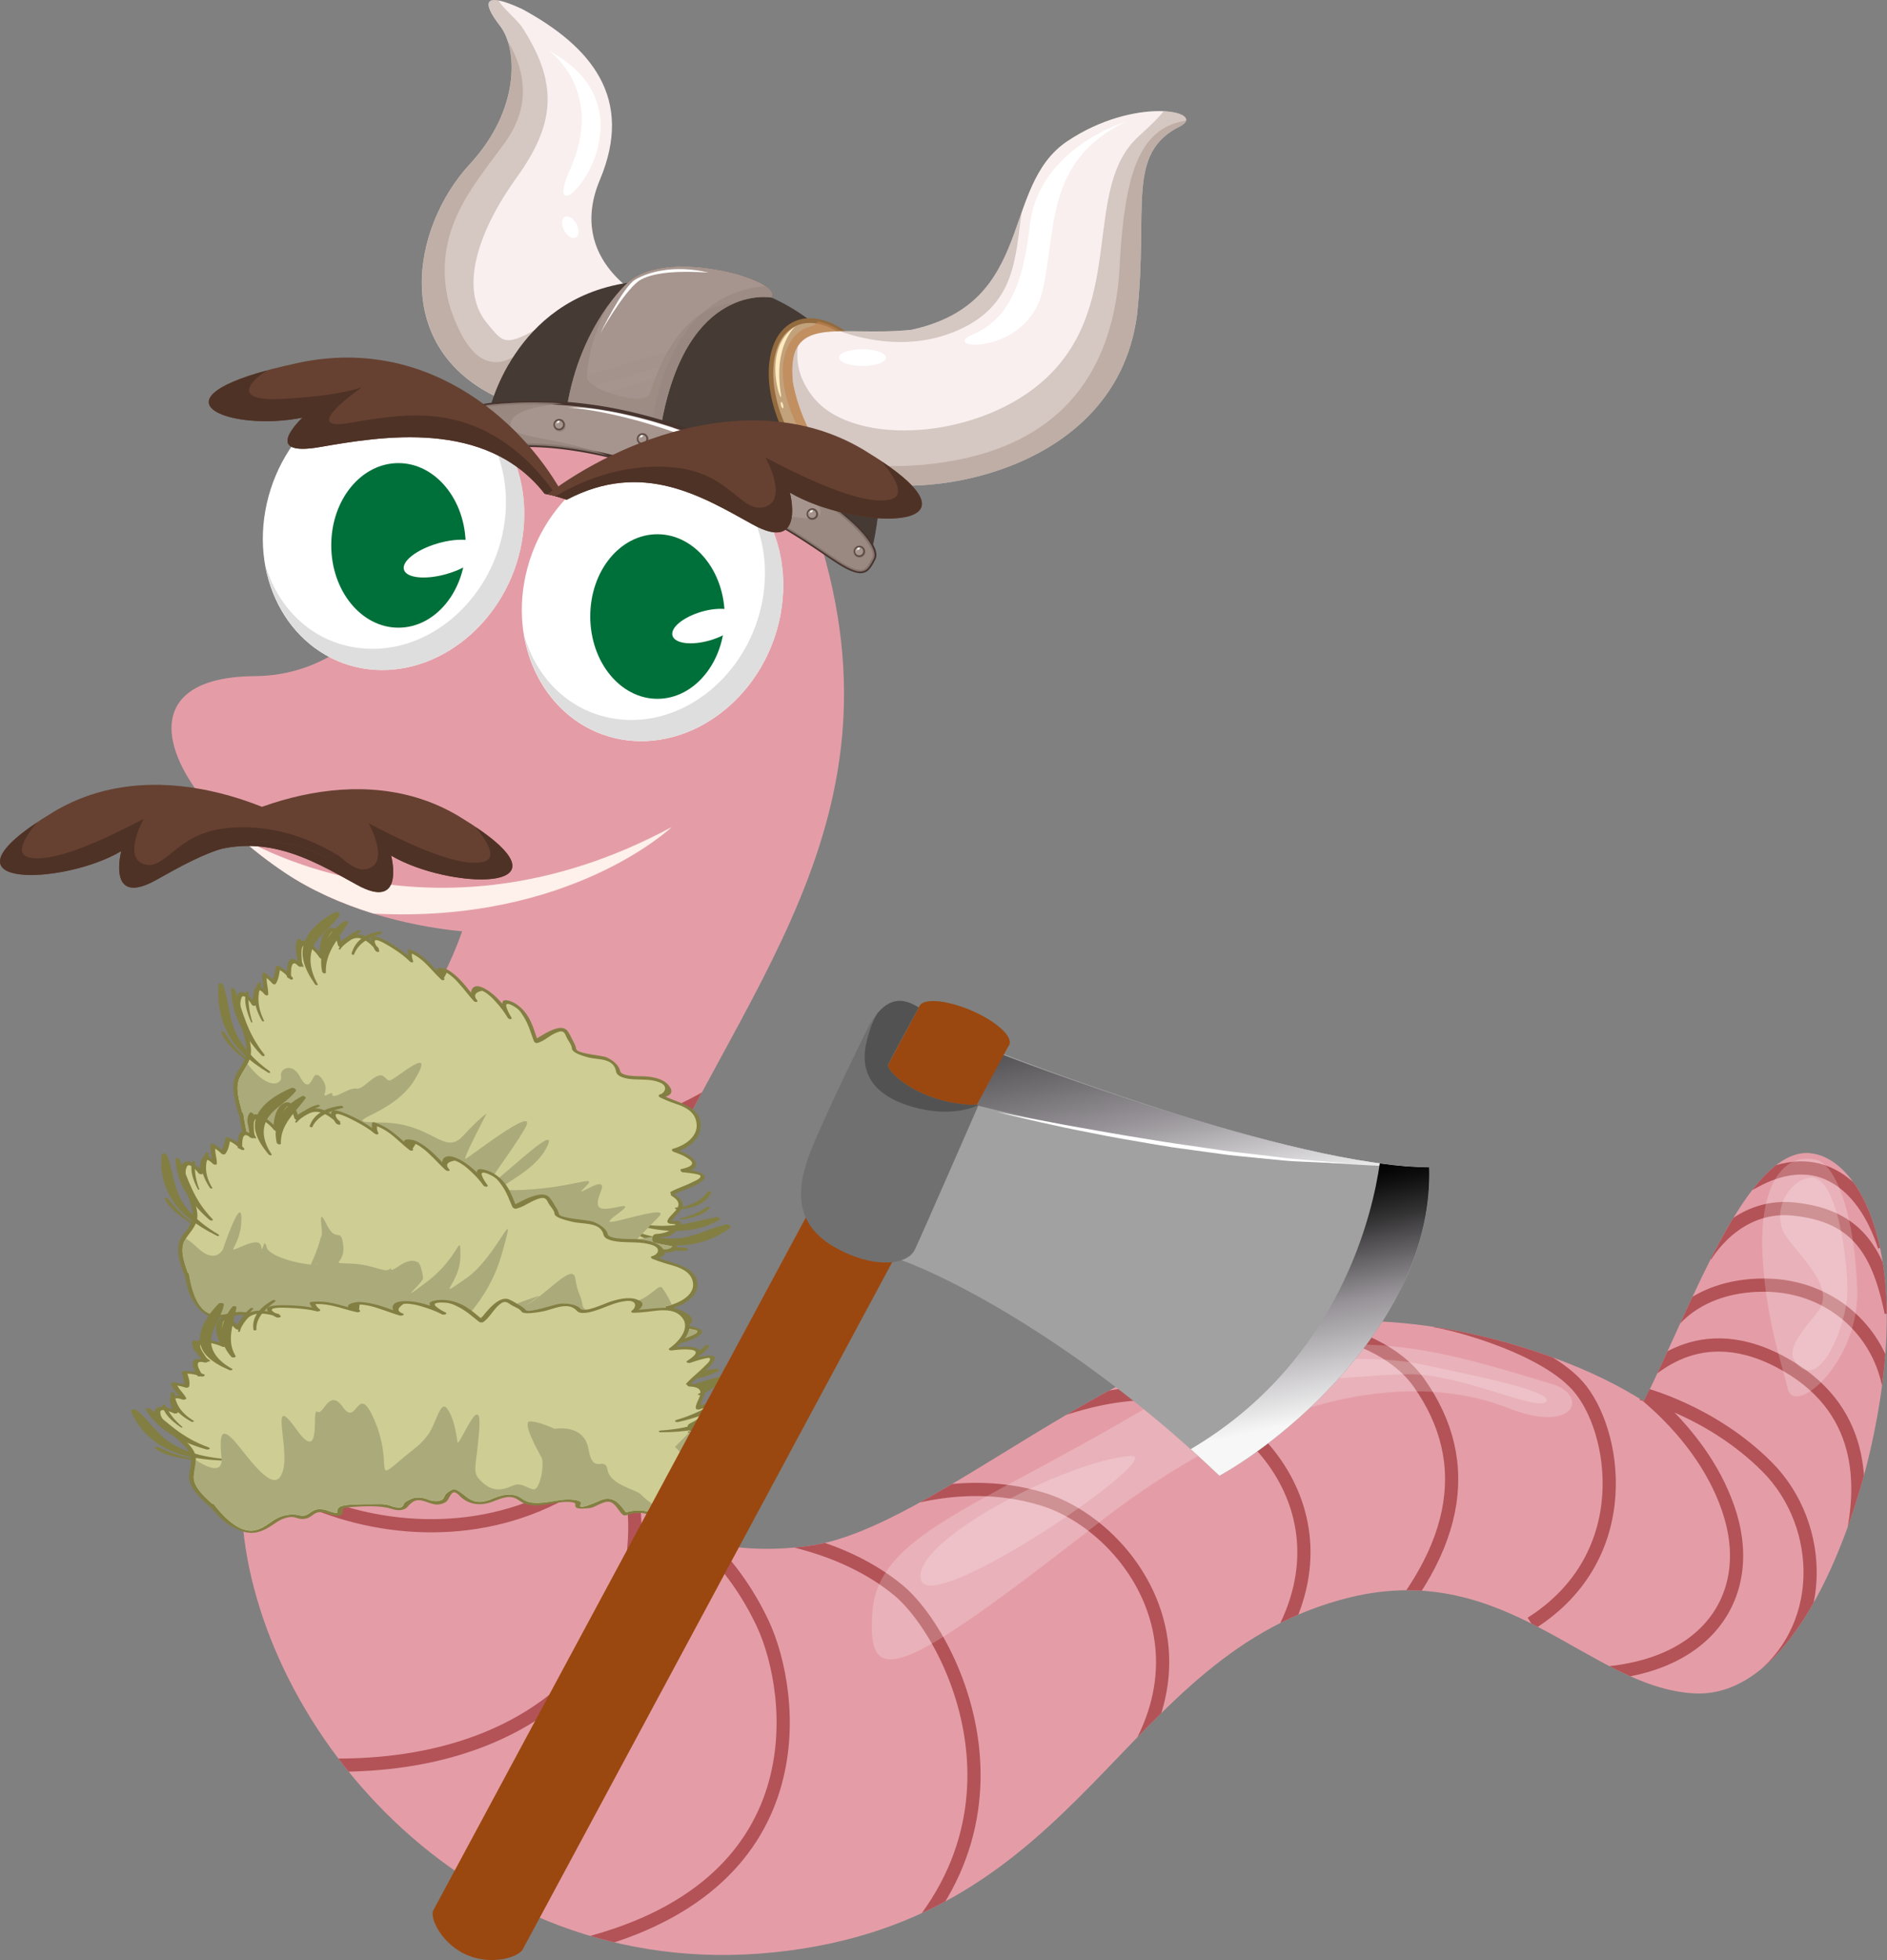 <svg xmlns="http://www.w3.org/2000/svg" viewBox="0 0 215.73 224.03"><rect x="0" y="0" width="215.73" height="224.03" fill="#808080" stroke="none"/><defs><linearGradient id="Silver" x1="-19.49" y1="86.6" x2="32.38" y2="107.69" gradientTransform="scale(1 -1) rotate(-78.47 -74.618 -99.47)" gradientUnits="userSpaceOnUse"><stop offset="0" stop-color="#eceae8"/><stop offset="0" stop-color="#e6e3df"/><stop offset=".06" stop-color="#d7d4d1"/><stop offset=".19" stop-color="#b1adaf"/><stop offset=".26" stop-color="#969297"/><stop offset=".52" stop-color="#f7f7f7"/><stop offset=".59" stop-color="#e8e8e8"/><stop offset=".71" stop-color="#c3c1c2"/><stop offset=".88" stop-color="#8b8689"/><stop offset="1" stop-color="#d9d9d9"/><stop offset="1" stop-color="#b1b1b1"/></linearGradient><linearGradient id="linear-gradient" x1="-16.21" y1="101.82" x2="6.23" y2="101.82" gradientTransform="scale(1 -1) rotate(-78.47 -74.618 -99.47)" gradientUnits="userSpaceOnUse"><stop offset="0" stop-color="#555356"/><stop offset=".47" stop-color="#969297"/><stop offset="1" stop-color="#f7f7f7"/></linearGradient><linearGradient id="linear-gradient-2" x1="4.66" y1="110.39" x2="35.96" y2="110.39" gradientTransform="scale(1 -1) rotate(-78.47 -74.618 -99.47)" gradientUnits="userSpaceOnUse"><stop offset="0"/><stop offset=".07" stop-color="#0e0e0e"/><stop offset=".2" stop-color="#353435"/><stop offset=".37" stop-color="#737074"/><stop offset=".47" stop-color="#969297"/><stop offset=".87" stop-color="#f7f7f7"/></linearGradient><clipPath id="clippath"><path d="M206.9 131.79c-7.26-.55-13.53 17.52-18.96 28.37-2.78-1.76-6.29-3.54-10.74-5.13-14.24-5.11-25.16-4.18-28.92-3.62-19.95 1.6-41.52 23.23-55.62 25.25-14.93 2.14-32.15-4.77-21.33-33.02 10.83-28.26 32.48-47.34 22.68-80.91-9.8-33.57-59.8-10.18-42.15 22.69 2.51 4.67 5.67 14.63-2.71 28.88-8.38 14.25-22.5 34.2-21.52 58.1.98 23.9 25.13 54.39 60.83 50.74 35.7-3.65 39.44-34.15 65.92-40.58 17.93-4.35 27.29 10.31 39.28 10.98 11 .61 17.7-17.13 20.14-27.7 5.18-22.47-1.23-33.61-6.92-34.04Z" style="fill:none"/></clipPath><style>.cls-1{fill:#f8efee}.cls-2{fill:#ffeabf}.cls-3,.cls-4{fill:#fff}.cls-5{fill:#00703a}.cls-10,.cls-16,.cls-6,.cls-7,.cls-8{fill:none}.cls-10,.cls-17,.cls-19,.cls-6,.cls-8{mix-blend-mode:multiply}.cls-6{opacity:.4}.cls-7{stroke:#b35357;stroke-miterlimit:10;stroke-width:1.51px}.cls-16,.cls-23{mix-blend-mode:screen}.cls-24{fill:#604d46}.cls-10{opacity:.6}.cls-17,.cls-19,.cls-25{fill:#96867e}.cls-27,.cls-4{opacity:.2}.cls-19{opacity:.3}.cls-28{fill:#9f8b7e}.cls-29{fill:#dedede}.cls-30{fill:#4f3226}.cls-32{fill:#e49da7}.cls-23{opacity:.5}.cls-23,.cls-33{fill:#9b4810}.cls-36{fill:#837f43}.cls-37{fill:#453a34}.cls-39{fill:#cecd94}.cls-40{fill:#abaa7b}.cls-16{opacity:.7}.cls-42{fill:#a6958e}.cls-47{fill:#664131}</style></defs><g style="isolation:isolate;fill:none"><g id="_Слой_2"><g id="_Червяки"><g style="clip-path:url(#clippath);fill:none"><path class="cls-32" d="M206.9 131.79c-7.26-.55-13.53 17.52-18.96 28.37-2.78-1.76-6.29-3.54-10.74-5.13-14.24-5.11-25.16-4.18-28.92-3.62-19.95 1.6-41.52 23.23-55.62 25.25-14.93 2.14-32.15-4.77-21.33-33.02 10.83-28.26 32.48-47.34 22.68-80.91-9.8-33.57-59.8-10.18-42.15 22.69 2.51 4.67 5.67 14.63-2.71 28.88-8.38 14.25-22.5 34.2-21.52 58.1.98 23.9 25.13 54.39 60.83 50.74 35.7-3.65 39.44-34.15 65.92-40.58 17.93-4.35 27.29 10.31 39.28 10.98 11 .61 17.7-17.13 20.14-27.7 5.18-22.47-1.23-33.61-6.92-34.04Z"/><path class="cls-7" d="M41.94 108.37s-3.21 19.17 15.47 21.84c18.68 2.67 31.62-10.96 31.62-10.96M23.04 160.03c4.69 13.52 35.57 23.41 51.56 1.43M72.02 170.07s1.55 4.19-.52 12.4c-2.06 8.21-12.89 21.01-37.89 19.08M78.2 174.22s5.41 3.66 9.02 11.39c3.61 7.73 6.84 30.43-21.84 36.95M87.74 175.53s8.51.9 14.95 6.21c6.44 5.31 18.04 28.74-5.16 45.65M99.55 172.77s9.33-4.58 19.64-1.43c10.31 3.15 22.17 19.48 5.16 35.95"/><path class="cls-7" d="M114.03 164.4c0-.29 12.12-6.88 21.4-4.67s21.91 17.08 6.19 33.8"/><path class="cls-7" d="M142.3 150.95s14.55-.52 19.94 7.12c6.44 9.13 4.73 19.62-6.79 31.24M163.79 150.95c.6-.12 12.2 2.54 16.58 7.45s6.89 19.4-5.32 27.13"/><path class="cls-7" d="M185.89 157.71s9.03 5.84 11.94 15.5-3.19 18.68-18.49 18.12"/><path class="cls-7" d="M187.63 159.28s7.99 1.95 14.39 8.37c6.7 6.72 6.96 18.92-1.72 24.88"/><path class="cls-7" d="M187.07 157.91c.69-.08 6.27-7.57 16.33-2.33 10.05 5.23 9.62 14.41 8.33 20.33"/><path class="cls-7" d="M190.6 151.95s2.84-5.07 11.08-5.07 14.35 6.28 14.52 14.01M194.98 143.58s3.44-6.12 10.14-5.39c6.7.72 9.54 4.19 11.08 11.84"/><path class="cls-7" d="M199.74 135.45c.31 0 3.62-2.51 7.53-1.85 2.86.48 6.19 2.9 8.16 8.86"/><path class="cls-27" d="M169.72 151.87c.95.08 16.33 4.75 22.6 12.88 6.27 8.13 12.03-2.42 9.02-12.56s-3.27-13.77 1.89-19.97c5.16-6.2-33.51 19.64-33.51 19.64ZM25.23 165.92s4.51 46.37 41.5 52.29c36.99 5.92 48.85-6.76 63.93-21.98 15.08-15.22 29-21.88 49.11-8.22 20.11 13.66 18.43 13.53 18.43 13.53L80.14 243.85s-90.22-17.79-88.81-19.73c1.42-1.93 33.9-58.21 33.9-58.21Z"/><path class="cls-27" d="M77.86 135.69c-.26.48-11.08 9.66-12.55 25.04-1.46 15.38 14.61 25.76 21.14 18.12 6.53-7.65 7.91-14.73 7.91-14.73l-16.5-28.42ZM187.94 160.16c.26 0 1.28 1.03 3.86 3.13 2.58 2.09 9.02-5.49 6.27-12.58-2.75-7.08.17-13 .17-13l-10.3 22.45Z"/><path class="cls-27" d="M212.77 181.74c-9.02 7.25-17.01 9.66-30.42-5.69-13.4-15.36-37.12-11.94-49.24 1.85-11.26 12.81-26.31 37.64-58.37 33.11 4.26-8.74 8.78-20.37 13.15-27.49 11.55-3.88 10.08-26.02 10.08-26.02l-6.7-49.19c.17.48-27.5 31.4-28.7 53.46-.02.32-.02.63-.03.94l-36.59-2.78c-1.82-6.78-2.39-11.44-2.39-11.44l-2.83 11.05-5.77-.44 4.06 7.16c-5.62 22.03-14.52 57.11-15.05 60.4-.77 4.83 83.26 26.09 83.26 26.09l76.56-15.9s58-18.64 58.52-19.86-.52-42.5-9.54-35.25Zm-179.73-2.86c1.28-.49 2.53-1.26 3.73-2.08 3.83-2.63 11.28-4.29 20.82-1.31 2.68.84 5.21 1.32 7.51 1.51 2.34 4.37 6.05 6.62 10.32 7.43-5.08 7.43-10.18 16.85-13.49 23.31-14.07-5.6-23.14-17.32-28.9-28.86Z"/></g><path class="cls-4" d="M177.45 158.19c-13.79-4.12-26.94-8.81-46.53 2.78s-30.55 14.49-31.19 23.31c-.64 8.82 2.96 7.65 25.65-10.06 22.68-17.71 39.01-16.47 46.92-13.33 7.91 3.14 9.31-1.46 5.16-2.7ZM207.56 132.53c-4.03-.82-6.39 3.5-6.07 10.69.32 7.19 2.11 12.32 2.9 15.52.79 3.2 8.18-3.02 7.93-11.35-.26-8.33-2.37-14.37-4.76-14.85Z"/><path class="cls-4" d="M129.24 166.4c-7.26.56-25 9.66-23.97 14.13 1.03 4.47 28.66-14.49 23.97-14.13ZM163.14 156.06c-5.81-1.32-14.05-.81-15.42.85-1.37 1.65 7.43.2 13.4.16s14.87 4.39 15.68 3.1c.82-1.29-10.65-3.42-13.66-4.11ZM206.89 134.6c-2.55.35-4.52 4.19-2.63 6.8 1.89 2.62 5.59 5.88 3.57 8.49s-4.28 4.83-1.86 6.48c2.42 1.65 5.04-4.87 5.21-8.33.17-3.46-1.1-13.89-4.29-13.45Z"/><path class="cls-32" d="M59.62 50.91c-9.58 7.25-14.8 26.25-30.52 26.37-15.72.12-10.05 13.41 3.48 22.46 13.53 9.06 39.96 10.51 49.75-3.26 9.8-13.77 8.85-36.32 8.85-36.32l-31.56-9.25Z"/><path class="cls-27" d="M76.05 89.07s-.6 7.33 6.27 7.41c0 0-5.33-1.37-6.27-7.41Z"/><path d="M36.44 96.48c-10.63-2.38-14.97-6.97-16.56-11.27 1.17 4.46 5.96 10.02 12.7 14.53 5.36 3.59 12.73 5.97 20.3 6.7 18.72-3.72 23.91-11.92 23.91-11.92s-16.97 7.19-40.34 1.96Z" style="opacity:.04"/><path class="cls-27" d="M84.21 58.34c-4.89-2.52-13.22 3.04-13.22 3.04L63 62.83s1.47-8.81-4.71-10.8C51.46 58.19 46.64 70 37.76 74.98c3 4.42 9.64 6.45 17.16 2.74 0 0 10.48 15.62 23.72 7 13.23-8.61 10.47-23.87 5.58-26.39Z"/><path d="M27.03 95.41c1.64 1.5 3.5 2.97 5.55 4.34 2.88 1.93 6.35 3.51 10.12 4.67 22.48 1.17 34.09-9.89 34.09-9.89-27.89 15.03-49.62.97-49.75.88Z" style="fill:#fef0ea"/><path class="cls-1" d="M73.93 34.25s-9.27-4.35-5.35-13.69c3.93-9.34-.96-15.22-8.87-19.52-4.56-2.12-4.61-.75-2.55 1.91 2.07 2.66 2.29 9.6-3.43 15.79-6.69 7.24-9.11 21.07 3.39 26.8 0 0 8.89-8.11 16.81-11.29Z"/><g class="cls-6"><path class="cls-28" d="M71.32 32.47c-2.11 1.14-5.52 2.56-8.81 4.48-4.85 2.83-4.89 2.32-6.84-.02-3.29-3.96-.91-10.67 3.42-16.68s4.81-10.64.6-17.14c-.52-.8-2.52-2.48-2.67-3.07-1.73-.32-1.36.94.16 2.9 2.07 2.66 2.29 9.6-3.43 15.79-6.69 7.24-9.11 21.07 3.39 26.8 0 0 8.89-8.11 16.81-11.29 0 0-1.24-.58-2.62-1.78Z"/></g><g class="cls-6"><path class="cls-28" d="M71.9 32.95c-3.71 1.04-9.47 4.49-11.63 6.61-2.38 2.32-6.2 3.96-8.95-4.88-2.07-8.34 2.99-13.65 6.41-18.39s1.85-8.98.32-11.6c1.08 3.3.42 8.93-4.31 14.05-6.69 7.24-9.11 21.07 3.39 26.8 0 0 8.89-8.11 16.81-11.29 0 0-.91-.43-2.03-1.3Z"/></g><path class="cls-3" d="M62.73 5.79s6.58 4.51 2.36 13.77c-4.03 9.16 11.62-6.37-2.36-13.77ZM65.83 27.14c-.39.21-.98-.14-1.33-.79s-.31-1.34.07-1.55c.39-.21.98.15 1.33.79.35.65.31 1.34-.07 1.55Z"/><path class="cls-37" d="M55.9 47.12s2.71-12.84 15.86-14.8c2.12-2 6.73-2.49 12.48-1 3.78 1.18 4.26 2.03 4.03 2.72 5.19 2.35 15.6 9.43 11.44 28.69 0 0-20.57-20.12-43.81-15.61Z"/><path class="cls-37" d="M98.19 43.26c-.33.14-.78.07-1.29-.26-1.53-.97-2.61-.5-4.14 1.31-1.53 1.81-1.46 5.53-6.05 4.01s-8.65-4.9-7.07-8.27c3.03-5.24 6.7-5.55 9.12-5.8-.17-.08-.33-.16-.48-.23.23-.69-.25-1.54-4.03-2.72-5.75-1.49-10.36-1-12.48 1l-.57.09c-.41.49-.86 1-1.38 1.53-3.66 3.79-5.71 6.63-8.08 5.66-.81-.33-.93-1.02-.73-1.78-4.04 4.25-5.11 9.3-5.11 9.3 23.24-4.51 43.81 15.61 43.81 15.61 1.9-8.79.76-15.04-1.53-19.47Z" style="opacity:.3;mix-blend-mode:multiply;fill:none"/><g class="cls-10"><path class="cls-37" d="M100.54 57.17c-.6 3.22-4.17 0-3.42-2.24s-3.6-7.58-3.6-7.58-1.36.48-1.88 3.45c-.52 2.97-4.92.59-10.54-2.01-5.35-2.48-3.65-6.86-3.65-6.86s-2.06-.5-10.23-2.93c-1.97 2.31-3.19 5.7-7.11 4.96-1.53-.29-1.97-1.25-1.95-2.31-1.72 2.96-2.25 5.46-2.25 5.46 23.24-4.51 43.81 15.61 43.81 15.61.44-2.02.71-3.9.85-5.66 0 .03-.02.06-.03.1Z"/></g><path d="M101.08 43.7c2.56 5.2 2.1 10.66-1.01 12.19-3.11 1.53-7.71-1.45-10.27-6.66-2.55-5.2-2.1-10.66 1.01-12.19 3.11-1.53 7.71 1.45 10.27 6.65Z" style="fill:#c2a27b"/><path d="M98.27 56.56c-3.1-.01-6.6-2.91-8.71-7.21-2.62-5.33-2.11-10.96 1.13-12.55.58-.29 1.23-.43 1.91-.43 3.1.01 6.6 2.91 8.71 7.2 2.62 5.33 2.11 10.96-1.13 12.55-.58.29-1.23.43-1.91.43ZM92.6 36.91c-.6 0-1.17.12-1.68.37-2.97 1.46-3.37 6.77-.89 11.83 1.99 4.05 5.38 6.89 8.23 6.9.6 0 1.17-.12 1.68-.37 2.98-1.46 3.37-6.77.89-11.83-1.99-4.06-5.37-6.89-8.23-6.9Z" style="fill:#936b3e"/><path d="M101.08 43.7c-1.89-3.85-4.91-6.48-7.61-6.97-.1.27-.37.5-.94.63-2.05.48-4.99 4.08-1.22 11.69 1.9 3.92.45 3.52-1.69-.23.06.14.12.27.19.41 2.56 5.2 7.15 8.18 10.27 6.66 3.11-1.53 3.57-6.99 1.01-12.19Z" style="fill:#c28251" class="cls-10"/><path class="cls-2" d="M90.93 37.32s-2.54 2.14-1.66 7.67c.38 2.15-2.52-5.02 1.66-7.67ZM89.53 46.27c.05.2.04.37-.03.39-.06.02-.15-.13-.21-.33-.05-.2-.04-.37.03-.39.06-.02.15.14.21.33Z"/><path class="cls-1" d="M90.65 43.63s1.06 7.21 6.21 10.57c5.14 3.36 30.58 1.29 33.13-18.23 1.35-12.36-1.36-18.49 5.03-21.59 2.87-1.68-5.32-3.4-13.02 1.77-7.7 5.18-3.54 18.43-17.79 21.54-8.33.88-14.31-2.01-13.56 5.94Z"/><g class="cls-6"><path class="cls-28" d="M133.04 12.71c-.5.65-1.42 1.57-2.83 2.84-6.59 5.92-1.41 18.94-10.51 27.58-7.46 7.09-21.92 8.08-26.64 2.38-1.93-2.33-2.03-4.48-1.85-5.91-.53.86-.74 2.14-.56 4.03 0 0 1.06 7.21 6.21 10.57 5.14 3.36 30.58 1.29 33.13-18.23 1.35-12.36-1.36-18.49 5.03-21.59 1.33-.78.28-1.56-1.98-1.67Z"/></g><path d="M128.04 29.66c-.42 12.39-6.39 21.53-21.27 23.33-5.85.71-9.84-.02-12.52-1.15.72.88 1.58 1.7 2.6 2.36 5.14 3.36 30.58 1.29 33.13-18.23 1.35-12.36-1.36-18.49 5.03-21.59.33-.2.52-.39.57-.58-5.56.8-6.95 6.63-7.54 15.86Z" style="fill:#9f8b7e;opacity:.4;mix-blend-mode:multiply"/><g class="cls-6"><path class="cls-28" d="M109.43 37.78c6.66-2.88 6.62-8.25 7.37-13.52-1.94 5.47-3.59 11.47-12.59 13.44-3.12.33-5.91.13-8.14.17 3.02 1.06 8.19 2.15 13.36-.09Z"/></g><path class="cls-3" d="M128.68 13.92s-9.9 2.95-10.94 11.77c-.77 6.81-2.45 10.8-6.53 12.53-4.08 1.73 6.27 2.58 8-5.07 1.6-7.07.3-14.77 9.47-19.23ZM101.28 40.88c0 .53-1.2.95-2.68.95s-2.68-.44-2.68-.97 1.21-.95 2.68-.95 2.68.44 2.68.97Z"/><path class="cls-42" d="M88.27 34.03c.23-.69-.25-1.54-4.03-2.72-5.75-1.49-10.36-1-12.48 1 0 0-5.4 4.74-6.94 14.2 3.77.2 7.39.93 10.78 1.98 2.95-16.42 12.68-14.47 12.68-14.47Z"/><g class="cls-10"><path class="cls-17" d="M88.27 34.03c.13-.38.03-.82-.72-1.33C77.21 33.48 75 45.16 74.6 48.2c.33.1.67.19 1 .3 2.95-16.42 12.68-14.47 12.68-14.47Z"/></g><g class="cls-10"><path class="cls-25" d="M74.31 44.96c-.5 1.5-6.78-.21-7.2-1.74.04-3.01 1.29-6.12 2.42-8.32-1.68 2.32-3.83 6.18-4.71 11.61 3.77.2 7.39.93 10.78 1.98 1.66-9.22 5.45-12.65 8.46-13.88-6.74.27-9.28 8.94-9.75 10.34Z"/></g><g style="mix-blend-mode:screen;opacity:.4;fill:none"><path class="cls-19" d="m77.23 42.53-12.35 3.66-.06.32c2 .1 3.97.36 5.88.74l5.53-1.64c.3-1.13.63-2.16 1-3.08ZM78.75 39.44l-13.23 3.92c-.15.53-.29 1.09-.41 1.66l12.67-3.75c.31-.66.64-1.27.97-1.82Z"/></g><path class="cls-3" d="M68.6 38.16s2.55-4.62 4.41-6.04c1.55-1.06 4.83-1.18 8-.96-4.03-.97-7.03-.01-8.42.82-1.39.84-3.99 6.18-3.99 6.18Z"/><path class="cls-42" d="M54.27 51.84S59.93 49 73.64 53.2c13.14 4.28 18.93 8.97 22.22 11.07 2.9 1.84 3.3 1.03 4.05-.41.74-1.44-3.13-6.43-16.09-12.47-12.96-6.05-22.51-5.5-26.58-5.23-4.07.27-3.38 1.04-3.6 2.92-.25 2.11-.08 3.08.63 2.77Z"/><path d="M53.87 52.06c-.52-.17-.65-1.08-.42-3.02.03-.28.04-.54.06-.77.07-1.48.24-2.1 3.72-2.33 3.05-.2 10.17-.68 19.86 2.53 2.26.75 4.55 1.66 6.81 2.72 10.72 5 15.41 9.39 16.18 11.63.15.45.15.82 0 1.11-.56 1.09-1 1.93-2.48 1.44-.49-.16-1.1-.47-1.85-.95-.47-.3-.97-.64-1.56-1.04-3.44-2.33-9.19-6.22-20.14-9.85l-.47-.15c-7.03-2.15-11.88-2.41-14.71-2.25-3.07.18-4.49.87-4.5.88-.19.08-.35.1-.49.05Zm23.09-3.21c-9.61-3.18-16.69-2.71-19.71-2.51-3.27.22-3.3.69-3.36 1.95-.01.24-.02.5-.06.8-.26 2.28.05 2.56.16 2.6.06.02.14 0 .2-.03.22-.11 5.88-2.83 19.5 1.35l.47.16c11 3.64 16.79 7.56 20.24 9.9.58.4 1.09.74 1.55 1.03.73.46 1.3.76 1.76.91 1.15.38 1.45-.19 1.99-1.23.11-.21.1-.48-.02-.82-.16-.48-2-4.88-15.97-11.4a62.341 62.341 0 0 0-6.77-2.7Z" style="fill:#47342e"/><path class="cls-19" d="M57.24 46.15c-3.97.26-3.41 1-3.58 2.78L61.78 46c-1.89-.03-3.42.07-4.53.14Z"/><g style="opacity:.8;mix-blend-mode:multiply;fill:none"><path class="cls-25" d="M58.45 48.13c.45-1.21 3.27-1.77 5.84-2.03-3.09-.21-5.48-.07-7.05.04-4.07.27-3.38 1.04-3.6 2.92-.25 2.11-.08 3.08.63 2.77 0 0 4.52-2.26 15.24.24-.02 0-.03-.02-.05-.02-6.43-2.41-11.82-1.78-11.01-3.93ZM84.47 51.69c.89.52 1.93 1.1 3.14 1.75 8.49 4.57 9.35 8.37-4.15 3.57 6.51 3 10.08 5.77 12.39 7.25 2.9 1.84 3.3 1.03 4.05-.41.73-1.41-3-6.26-15.43-12.16Z"/></g><path class="cls-17" d="M56.73 49.2c-.12.35-.5.54-.85.43s-.54-.5-.43-.85.5-.55.85-.43.55.5.43.85Z"/><path class="cls-42" d="M56.55 49.02c-.1.29-.41.45-.71.36s-.45-.41-.36-.71.41-.45.71-.36.45.41.36.71Z"/><path class="cls-24" d="M55.81 49.47c-.35-.11-.53-.49-.42-.83s.49-.53.83-.42.53.49.42.83-.49.53-.83.42Zm.35-1.06a.459.459 0 1 0-.29.87.459.459 0 0 0 .29-.87Z"/><path class="cls-3" d="M55.96 48.63c-.09.06-.18.06-.22.01-.03-.05.02-.13.1-.19.09-.06.18-.06.21-.01.03.05-.02.13-.1.19ZM55.7 48.74s-.03.03-.05.03-.03-.03-.03-.05.03-.03.05-.03.03.03.03.05Z"/><path class="cls-17" d="M64.64 48.89c-.12.35-.5.54-.85.43s-.54-.5-.43-.85.5-.55.85-.43.55.5.43.85Z"/><path class="cls-42" d="M64.46 48.71c-.1.29-.42.45-.71.36s-.45-.42-.36-.71.41-.45.71-.36.45.41.36.71Z"/><path class="cls-24" d="M63.72 49.16c-.34-.11-.53-.49-.42-.83s.49-.53.83-.42.53.49.42.83-.49.53-.83.42Zm.35-1.06a.459.459 0 1 0-.29.87.459.459 0 0 0 .29-.87Z"/><path class="cls-3" d="M63.87 48.32c-.09.06-.18.06-.21.01-.03-.05.02-.13.1-.19.09-.06.18-.06.21-.01.03.05-.02.13-.1.19ZM63.61 48.42s-.03.03-.05.03-.03-.03-.03-.05c0-.02.03-.03.05-.02s.03.03.03.05Z"/><path class="cls-17" d="M74.17 50.52c-.12.35-.5.54-.85.43s-.54-.5-.43-.85.5-.55.85-.43.55.5.43.85Z"/><path class="cls-42" d="M73.99 50.34c-.1.29-.42.45-.71.36s-.45-.42-.36-.71.41-.45.71-.36.45.41.36.71Z"/><path class="cls-24" d="M73.25 50.79c-.34-.11-.53-.49-.42-.83s.49-.53.83-.42.53.49.42.83-.49.53-.83.42Zm.35-1.06a.459.459 0 1 0-.29.87.459.459 0 0 0 .29-.87Z"/><path class="cls-3" d="M73.4 49.95c-.09.05-.18.06-.22.01-.03-.05.02-.13.1-.19.09-.06.18-.06.21-.01.03.05-.01.13-.1.19ZM73.14 50.05s-.03.03-.05.03-.03-.03-.03-.05.03-.03.05-.03.03.03.03.05Z"/><path class="cls-17" d="M83.26 53.91c-.12.35-.5.54-.85.43s-.54-.5-.43-.85.5-.55.85-.43.55.5.43.85Z"/><path class="cls-42" d="M83.08 53.73c-.1.29-.42.45-.71.36s-.45-.41-.35-.71.41-.45.71-.36.46.42.36.71Z"/><path class="cls-24" d="M82.34 54.18c-.34-.11-.53-.49-.42-.83s.49-.53.83-.42.53.49.42.83-.49.53-.83.42Zm.35-1.06a.459.459 0 1 0-.29.87.459.459 0 0 0 .29-.87Z"/><path class="cls-3" d="M82.49 53.34c-.09.06-.18.06-.21.01-.03-.05.01-.13.1-.19.09-.06.18-.06.22-.01.03.05-.02.13-.1.19ZM82.23 53.45s-.03.03-.05.03c-.02 0-.03-.03-.02-.05s.03-.03.05-.03c.02 0 .03.03.03.05Z"/><path class="cls-17" d="M93.58 59.1c-.12.35-.5.54-.85.43s-.54-.5-.43-.85.5-.54.85-.43.55.5.43.85Z"/><path class="cls-42" d="M93.4 58.92c-.1.29-.41.45-.71.36s-.45-.41-.36-.71.41-.45.71-.36.45.41.36.71Z"/><path class="cls-24" d="M92.66 59.37c-.34-.11-.53-.49-.42-.83s.49-.53.83-.42.53.49.42.83-.49.53-.83.42Zm.35-1.06a.459.459 0 1 0-.29.87.459.459 0 0 0 .29-.87Z"/><path class="cls-3" d="M92.81 58.53c-.09.06-.18.06-.21.01-.03-.05.01-.13.1-.19.09-.05.18-.06.22-.01.03.05-.02.13-.1.19ZM92.55 58.64s-.03.03-.05.03-.03-.03-.03-.05c0-.02.03-.03.05-.03s.03.03.03.05Z"/><path class="cls-17" d="M98.96 63.38c-.12.35-.5.54-.85.43s-.54-.5-.43-.85.5-.54.85-.43.55.5.43.85Z"/><path class="cls-42" d="M98.78 63.21c-.1.29-.41.45-.71.35s-.45-.41-.35-.71.41-.45.71-.36.45.41.36.71Z"/><path class="cls-24" d="M98.04 63.65c-.34-.11-.53-.49-.42-.83s.49-.53.83-.42.53.49.42.83-.49.53-.83.42Zm.35-1.07a.459.459 0 1 0-.29.87.459.459 0 0 0 .29-.87Z"/><path class="cls-3" d="M98.2 62.81c-.09.05-.18.06-.22.01-.03-.05.01-.13.1-.19.09-.06.18-.06.21-.01.03.05-.02.13-.1.19ZM97.94 62.92s-.03.03-.05.03c-.02 0-.03-.03-.03-.05s.03-.03.05-.03.03.03.02.05ZM64.95 46.59s9.55.32 24.36 8.21c-7.39-5.15-19.55-8.49-24.36-8.21ZM59.64 62c-1.62 8.98-9.48 15.47-17.57 14.48-8.1-1.02-13.35-9.16-11.73-18.14 1.62-9.01 9.5-15.5 17.58-14.48C56 44.88 61.25 52.99 59.63 62Z"/><g class="cls-8"><path class="cls-29" d="M49.74 44.23c5.74 2.41 9.12 8.98 7.83 16.19-1.53 8.49-8.94 14.6-16.55 13.64-5.26-.64-9.24-4.47-10.7-9.57 1.08 6.28 5.58 11.2 11.76 11.98 8.08.99 15.95-5.5 17.57-14.48 1.5-8.32-2.86-15.84-9.9-17.77Z"/></g><path class="cls-5" d="M53.24 62.32c0 5.21-3.45 9.42-7.69 9.42s-7.68-4.21-7.68-9.42 3.43-9.39 7.68-9.39 7.69 4.22 7.69 9.39Z"/><path d="M49.14 64.99c0 2.53-1.64 4.57-3.64 4.57s-3.64-2.04-3.64-4.57 1.62-4.59 3.64-4.59 3.64 2.06 3.64 4.59Z"/><path class="cls-3" d="M89.25 70.13c-1.62 8.98-9.48 15.47-17.57 14.48-8.1-1.02-13.35-9.16-11.73-18.14 1.62-9.01 9.5-15.5 17.58-14.48 8.08 1.02 13.33 9.13 11.71 18.14Z"/><g class="cls-8"><path class="cls-29" d="M79.35 52.36c5.74 2.41 9.12 8.98 7.83 16.19-1.53 8.49-8.94 14.6-16.55 13.64-5.26-.64-9.24-4.47-10.7-9.57 1.08 6.28 5.58 11.2 11.76 11.98 8.08.99 15.95-5.5 17.57-14.48 1.5-8.32-2.86-15.84-9.9-17.77Z"/></g><path class="cls-5" d="M82.85 70.45c0 5.21-3.45 9.42-7.69 9.42s-7.68-4.21-7.68-9.42 3.43-9.39 7.68-9.39 7.69 4.22 7.69 9.39Z"/><path d="M78.75 73.13c0 2.53-1.64 4.57-3.64 4.57s-3.64-2.04-3.64-4.57 1.62-4.59 3.64-4.59 3.64 2.06 3.64 4.59Z"/><path class="cls-3" d="M51.07 65.6c-2.43.7-4.61.47-4.89-.49s1.46-2.31 3.89-3.01 4.64-.49 4.91.48-1.48 2.32-3.91 3.02ZM80.22 69.91c2.1-.6 4-.35 4.26.55s-1.22 2.12-3.32 2.73-4.02.37-4.28-.54 1.24-2.13 3.34-2.74Z"/><path class="cls-47" d="M62.27 56.44c.81.14 1.61.36 2.39.63-4.2-8.11-15.18-18.85-30.5-15.61-18.47 3.91-8.12 8.01.43 6.27 0 0-4.98 4.58 2.01 3.36 6.94-1.2 18.96-3.26 25.67 5.35Z"/><path class="cls-30" d="M62.27 56.44c.48.08.96.19 1.43.33-1.44-2.11-3.48-4.51-6.16-6.3-6.03-4.03-11.68-3.14-17.62-2.13-5.93 1.01 1.5-4.11 1.5-4.11s-2.45 1.05-9.41 1.37c-4.77.22-4.13-1.54-1.5-3.26-13.27 3.61-3.83 7 4.08 5.39 0 0-4.98 4.58 2.01 3.36 6.94-1.2 18.96-3.26 25.67 5.35Z"/><path class="cls-47" d="M98.83 51.47c-12.4-7.49-27.96-1.24-36.25 5.03.74.15 1.48.36 2.21.62 8.68-4.57 15.5-.37 21.24 2.81 6.12 3.39 4.28-3.63 4.28-3.63 7.39 4.38 24.44 4.79 8.53-4.82Z"/><path class="cls-30" d="M100.79 52.72c1.45 1.73 2.77 3.89 1.09 4.34-2.9.78-8.83-1.87-14.37-4.77 0 0 2.64 4.71 0 5.62-2.64.91-3.93-3.62-9.86-4.41-4.19-.56-9.21.27-14.14 3.22.43.12.85.25 1.27.4 8.68-4.57 15.5-.37 21.24 2.81 6.12 3.39 4.28-3.63 4.28-3.63 7.06 4.18 22.88 4.74 10.48-3.57Z"/><path class="cls-47" d="M52.54 93.34c-11.38-6.88-25.68-1.14-33.29 4.62.68.13 1.36.33 2.03.57 7.97-4.2 14.23-.34 19.51 2.58 5.62 3.11 3.93-3.33 3.93-3.33 6.79 4.03 22.45 4.4 7.83-4.43Z"/><path class="cls-30" d="M54.33 94.49c1.33 1.59 2.55 3.57 1.01 3.99-2.66.72-8.11-1.72-13.2-4.38 0 0 2.43 4.33 0 5.16-2.43.83-3.61-3.33-9.06-4.05-3.85-.51-8.46.24-12.98 2.96.39.11.78.23 1.17.37 7.97-4.2 14.23-.34 19.51 2.58 5.62 3.11 3.93-3.33 3.93-3.33 6.48 3.84 21.02 4.35 9.63-3.28Z"/><path class="cls-47" d="M6.04 92.84c11.38-6.88 25.68-1.14 33.29 4.62-.68.13-1.36.33-2.03.57-7.97-4.2-14.23-.34-19.51 2.58-5.62 3.11-3.93-3.33-3.93-3.33-6.79 4.03-22.45 4.4-7.83-4.43Z"/><path class="cls-30" d="M4.24 93.98c-1.33 1.59-2.55 3.57-1.01 3.99 2.66.72 8.11-1.72 13.2-4.38 0 0-2.43 4.33 0 5.16 2.43.83 3.61-3.33 9.06-4.05 3.85-.51 8.46.24 12.98 2.96-.39.11-.78.23-1.17.37-7.97-4.2-14.23-.34-19.51 2.58-5.62 3.11-3.93-3.33-3.93-3.33-6.48 3.84-21.02 4.35-9.63-3.28Z"/><path class="cls-36" d="M27.32 116.46c.28.91.59 1.83.77 2.72.27 1.35-.19 2.24-.85 3.18-.95 1.37-.52 3.03 0 4.91.01.06.05.11.11.14.21 1.4.44 2.98 1.63 4.43 1.1 1.34 2.48.9 3.49.67.44-.1.93-.18 1.51 0 .53.16.65.6 1.04.81 1.09.61 1.49-.66 2.52.51.26.29.73.97 1.22.92.55-.05.11-.95 1.1-.5.05.02.09.03.12.03 1.24.54 2.8 1.23 3.63 2.18.33.38.7.7 1.21.69.21 0 .31-.07.45-.15.25-.14.35-.19.67-.27.93-.23 1.31 1.05 2.03 1.47.39.22.9.22 1.13.07.25-.17.44-.39.68-.56.59-.43.65.49.77.88.32 1.03 1.11 1.9 2.52 1.99.71.05 1.85-.08 2.36.74.22.36.28.7.56 1.06.99 1.28 2.99 1.17 4.21 2.02.67.46.14.52.23.89.09.35.94.65 1.26.76.56.2 1.91-.35 2.26.52.26.64.15 1.22.34 1.85.04.13.19.22.35.23 1.73.12 2.27 1.31 2.79 2.44.39.83.8 1.64 1.6 2.4.01.08.08.17.22.22 1.19.46 3.2 1.22 4.19.92.93-.28-.08-1.21-.85-1.81 1.29-.34 2.84-.47 3.18-1.63.03-.09-.11-.21-.23-.26-.42-.15-.81-.25-1.2-.31 1.5-.93 1.39-2.55 1.03-4.47-.19-1.05-.94-2.99.63-3 .82 0 1.31-.07 1.39-.73 0-.08-.1-.22-.23-.26-.55-.15-1.07-.23-1.61-.32-.02-.15-.05-.3-.07-.45h.4c.17 0 .29-.04.43-.08.82-.22 1.31-.84 1.5-1.51.03-.11-.2-.3-.35-.28-.19.03-.4.02-.61 0 .47-.92 2.3-1.68.25-3.01 1.05-.56 2.47-.85 3.28-1.62.64-.61-.44-.96-1.38-1.14.4-.17.69-.44.52-.91-.22-.58-1.13-1.02-1.88-1.31 1.47-.53 2.59-1.62 2.46-3.12-.17-1.87-2.17-2.26-4.01-3.06.61-.21.97-.56.33-1.33-.61-.73-1.76-.92-2.53-.99-.58-.06-2.88.1-3.01-.66-.11-.59-.79-1.19-1.52-1.52-.51-.24-3.4-.4-3.49-.96-.04-.27-.14-.51-.29-.79-.21-.4-.41-.87-.7-1.27-.74-.98-2.72.39-3.49.85-.44-1.27-.85-2.93-2.41-3.94-.42-.27-1.37-.65-1.51-.25a.69.69 0 0 0-.04.25c-.55-.67-1.22-1.32-2-1.74-1.08-.6-1.56-.14-1.56.48-.75-.93-1.49-1.91-2.62-2.6-.34-.21-1.03-.36-1.22-.17-.06.06-.09.13-.11.2-.87-.92-1.7-1.87-3.03-2.39-.13-.05-.25 0-.26.08 0 .21-.01.41.01.62-.91-.78-2.07-1.52-3.12-1.99-.9-.4-1.13-.15-1.07.28-.46-.38-.98-.71-1.53-.73-.87-.04-1.42.38-1.91.8-.19-.73-.61-1.89-1.41-1.46-.8.44-1.02 1.71-1.09 2.69-.56-.65-1.45-1.46-2.05-1.27-.82.27-.5 1.49-.46 2.31-1.02-.77-1.16.37-1.2 1.18-.27-.23-.57-.44-.93-.61-.16-.08-.29-.06-.32.05-.11.5-.16 1.01-.38 1.46-.24-.23-.51-.44-.76-.67-.16-.14-.35-.1-.38.01-.13.54.05 1.16.11 1.75-1.1-1.01-1.11.5-1.29 1.28-.41-.53-1.05-1.19-1.5-.83-.75.61-.35 1.97-.04 2.97Z"/><path class="cls-39" d="M28.75 114.78c.11.17.36.24.45.13.17-.25.16-.6.18-.91.04-.48.04-1.34.85-.37.13.16.42.19.43.04.03-.61-.2-1.28-.17-1.89.22.19.43.37.61.59.12.15.35.17.41.08.32-.46.38-1.01.49-1.57.31.18.56.39.79.63v.05c-.01.13.15.24.28.27.2.24.56.13.37-.11l-.17-.2c0-.6-.02-1.98.78-1.16.15.15.41.19.43.03.06-.54-.04-1.14-.01-1.69.02-.45.18-1.01 1.02-.38.4.31.78.73 1.02 1.1.12.18.45.27.46.09.03-.78.21-1.5.47-2.18.12-.29.25-.58.48-.8.29-.27.68 1.34.71 1.48.03.16.33.3.44.2.35-.28.69-.57 1.09-.81.83-.49 1.72.01 2.52.84.07.13.14.27.21.38.15.25.6.23.44-.01a.21.21 0 0 0-.04-.06c.04-.04.04-.11-.03-.2-.08-.09-.16-.18-.25-.27-.2-.36-.31-.73.18-.6.43.12.87.4 1.27.63.82.49 1.72 1.1 2.36 1.75.21.21.49.16.4-.06-.13-.31-.14-.56-.13-.81 1.41.66 2.28 1.98 3.34 2.95.22.2.5.05.32-.16.11-.2.21-.4.32-.6.22.13.42.27.61.44.4.33.73.72 1.05 1.08.49.56.91 1.14 1.42 1.69.18.2.55.16.4-.06-.44-.55-.26-.91.56-1.09.27.11.5.25.72.44.38.29.7.65.99.98.47.53.88 1.09 1.21 1.64.15.25.58.23.44-.01-.25-.4-.45-.79-.57-1.18-.24-.82.96-.05 1.24.17.33.26.53.61.72.91.58.93.82 1.87 1.17 2.79.05.14.25.27.4.23.59-.17 1.02-.52 1.48-.81.29-.18.6-.36.97-.47.62-.19.72.27.89.62.2.42.52.77.6 1.19.02.1.01.2.1.31.31.4 1.31.67 1.73.79 1.07.31 2.81.04 3.19 1.46.07.28.08.47.47.69.56.32 1.36.36 1.89.38.5.02.99.02 1.51.07.34.03.68.11 1.03.23 1.2.4.74 1.28.1 1.44-.13.03-.1.24.08.32.65.32 1.29.56 1.96.79 1.42.49 2.11 1.17 2.21 2.25.13 1.44-1.31 2.45-2.74 2.84-.16.05-.07.28.15.35.61.22 1.22.45 1.75.85.96.71-.51 1.01-.92 1.11-.19.04-.03.35.2.37.14.01 1.98.17 2 .41.03.34-.65.57-.91.71-.8.41-1.72.69-2.49 1.11-.09.05-.05.14.03.22-.05.07-.03.19.13.28 1.85 1.13-.39 2.02-.55 2.87-.02.14.19.27.35.28.2.01.39.04.58.05-.34.7-1.08 1.04-2.13 1.11-.52.03-.54.4-.49.79 0 .07.12.18.22.21.69.19 1.35.26 2.03.42-.27.58-1.35.11-1.9.46-.65.41-.4.97-.28 1.72.38 2.37 1.23 4.94-1.24 5.94-.19.08 0 .37.27.37.55 0 .97.07 1.52.24-.45.95-2.07 1-3.2 1.35-.12.03-.12.18.02.28.47.35.97.71 1.26 1.15.32.48-.87.3-1.08.27-.9-.12-1.88-.45-2.81-.81a.383.383 0 0 0-.08-.11c-1.74-1.64-1.6-4.62-4.6-5.01-.17-.91-.08-2.7-1.81-2.65-.16 0-2.16.09-2.01-.33.06-.16.29-.2.24-.42-.11-.44-.95-.92-1.45-1.12-1.15-.44-2.91-.68-3.53-1.81-.25-.46-.3-.85-.86-1.25-.72-.52-1.52-.48-2.2-.5-2.15-.08-1.88-1.74-2.63-2.83-.07-.1-.2-.19-.32-.18-.32.02-.54.07-.77.19-.17.09-.29.24-.42.35-.39.38-1.14-.06-1.49-.55-.34-.49-.93-.95-1.55-.9-.22.02-.57.02-.73.11-.13.08-.22.17-.32.27-.39.37-1.1-.56-1.28-.77-.37-.42-1.03-.68-1.54-.96-.73-.4-1.47-.75-2.22-1.08-.06-.02-.1-.03-.14-.02-.4-.15-.72-.15-.92.07-.09.1-.14.24-.2.36-.1.2-.83-.77-.96-.89-.52-.47-.88-.54-1.39-.42-.39.1-.83.24-1.22-.2-.17-.19-.53-.41-.78-.52-1.62-.66-2.43.35-3.87.13-1.96-.3-2.4-4.17-2.53-5.05-.01-.07-.07-.13-.13-.17-.39-1.44-.83-2.9-.27-4.04.54-1.1 1.35-1.84 1.26-3.23-.08-1.16-.59-2.44-.96-3.66-.18-.59-.27-1.12-.24-1.65.01-.19.06-.37.12-.54.24-.62 1.06.59 1.16.74Z"/><g class="cls-16"><path class="cls-39" d="M48.57 117.47c1.06 1.99 2.88 3.78 5.33 5.1.19.1.1.3-.09.21-2.31-1.03-4.06-2.28-5.42-4.09-1.38-1.84-2.19-4.02-2.5-5.79-.04-.25.39-.15.53.08.88 1.49 1.35 2.99 2.15 4.49Z"/><path class="cls-39" d="M51.1 121.65c-1.34-.77-2.69-1.75-3.36-2.89-.11-.18.21-.18.35-.02.92 1.06 1.81 1.93 3.12 2.76.17.11.06.25-.11.15ZM52.8 120.61c.22.2-.03.35-.26.16-2.83-2.29-4.55-4.97-5.24-7.54-.05-.2.3-.11.41.06 1.53 2.5 2.59 4.98 5.1 7.33ZM49.22 113.38c.21 1.16.67 2.32 1.34 3.53.04.07-.1.08-.15 0-.82-1.23-1.45-2.47-1.48-3.61 0-.13.26-.07.29.07ZM50.19 112.07c-.05 1.4.34 2.84 1.49 4.4.1.14-.11.18-.22.04-1.28-1.61-1.9-3.2-1.6-4.59.03-.15.34 0 .34.15Z"/></g><g class="cls-16"><path class="cls-39" d="M69.53 146.16c-.14.95-.78 1.6-1.94 1.8-.09.02.02.16.11.15 1.14-.06 1.89-.39 2.25-1.17.37-.78.3-1.91.03-2.92-.04-.14-.28-.19-.31-.08-.16.69-.05 1.49-.15 2.21Z"/><path class="cls-39" d="M69.06 148.09c.62-.14 1.19-.41 1.3-.94.02-.09-.17-.16-.22-.1-.29.42-.6.73-1.19.92-.08.02.03.14.11.12ZM67.76 147.04c-.08.07.11.22.2.16 1.14-.7 1.49-1.91 1.25-3.32-.02-.11-.21-.14-.23-.06-.29 1.15-.29 2.4-1.22 3.22ZM68.08 143.51c.17.65.19 1.25.09 1.83 0 .03.08.07.09.04.19-.55.25-1.15-.03-1.84-.03-.08-.18-.11-.16-.03ZM67.14 142.47c.39.87.53 1.65.23 2.32-.03.06.12.14.15.08.37-.66.34-1.49-.21-2.41-.06-.1-.21-.09-.17 0Z"/></g><g class="cls-16"><path class="cls-39" d="M71.51 129.99c-.88.88-2.27 1.29-4.06 1.05-.14-.02-.09.16.05.19 1.67.37 2.97.32 4.04-.3 1.09-.64 1.81-1.78 2.16-2.87.05-.16-.26-.29-.38-.2-.72.62-1.15 1.46-1.81 2.13Z"/><path class="cls-39" d="M69.45 131.72c.98.09 1.99.05 2.53-.44.09-.08-.13-.23-.24-.18-.72.3-1.39.5-2.36.46-.13 0-.06.14.06.16ZM68.35 130.18c-.16.04 0 .26.17.23 2.13-.27 3.51-1.33 4.18-2.8.05-.11-.2-.22-.29-.15-1.24 1.03-2.16 2.26-4.06 2.72ZM71.37 126.81c-.23.71-.64 1.31-1.19 1.84-.03.03.06.11.1.07.66-.47 1.19-1.04 1.29-1.82.01-.09-.18-.17-.2-.09ZM70.79 125.44c-.07 1-.44 1.83-1.35 2.38-.08.05.06.18.15.14 1.01-.52 1.55-1.34 1.45-2.46-.01-.12-.23-.17-.24-.06Z"/></g><g class="cls-16"><path class="cls-39" d="M62.86 121.95c-.25.7-.31 1.47-.23 2.3 0 .05-.1.03-.11-.03-.19-.88-.24-1.73.14-2.38.04-.07.23.02.2.11ZM64.08 121.44c-.54.78-.76 1.68-.43 2.83.03.1-.15.07-.18-.03-.42-1.21-.33-2.25.4-2.96.08-.08.27.08.21.16Z"/></g><g class="cls-16"><path class="cls-39" d="M55.22 135.5c-.43 1.21-.54 2.52-.39 3.97.01.09-.17.04-.2-.05-.34-1.53-.42-2.98.24-4.1.08-.13.39.04.34.19ZM57.32 134.61c-.93 1.34-1.3 2.9-.73 4.87.05.17-.26.13-.32-.04-.72-2.08-.56-3.87.69-5.1.13-.13.46.13.36.28Z"/></g><path class="cls-36" d="M26.56 116.98c.57 1.94 2 3.85 4.25 5.44.18.13.02.28-.16.17-2.18-1.32-3.71-2.73-4.64-4.56-.96-1.87-1.19-3.94-1.02-5.55.03-.23.47-.07.55.16.52 1.47.59 2.88 1.01 4.34Z"/><path class="cls-36" d="M28.07 121.12c-1.22-.92-2.39-2.02-2.77-3.14-.06-.18.27-.12.38.04.69 1.1 1.38 2.03 2.56 2.99.15.12 0 .23-.16.11ZM30.21 120.5c.17.21-.14.3-.33.09-2.38-2.52-3.45-5.19-3.45-7.59 0-.18.36-.04.42.13.92 2.48 1.35 4.85 3.36 7.37ZM28.44 113.48c-.11 1.06.05 2.17.42 3.35.02.07-.12.06-.16-.02-.53-1.23-.85-2.44-.56-3.45.03-.12.3-.02.29.11ZM29.86 112.49c-.46 1.23-.46 2.57.32 4.15.07.14-.17.14-.25 0-.92-1.65-1.12-3.16-.4-4.34.08-.13.37.05.32.19ZM36.27 107.43c-1.01 1.32-1.06 3.05.04 5.05.09.16-.21.16-.31 0-1.26-1.81-1.72-3.33-1.2-4.78.54-1.48 2.01-2.69 3.56-3.46.22-.11.56.2.46.37-.67 1.05-1.78 1.82-2.54 2.82Z"/><path class="cls-36" d="M34.43 110.4c-.55-1.11-.9-2.28-.37-3.08.08-.13.4.07.37.21-.17.93-.2 1.78.26 2.89.06.14-.2.12-.27-.02ZM37.25 111.15c0 .2-.39.09-.43-.12-.46-2.55.61-4.5 2.62-5.78.16-.1.42.16.35.28-1.08 1.78-2.61 3.26-2.54 5.61ZM41.24 106.53c-1 .51-1.77 1.17-2.36 1.99-.03.05-.18-.04-.16-.09.46-.92 1.12-1.72 2.29-2.11.13-.04.34.15.22.21ZM43.6 106.73c-1.52.42-2.65 1.13-3.13 2.36-.04.11-.31-.01-.27-.13.39-1.34 1.44-2.25 3.21-2.5.19-.03.36.22.19.26ZM78.8 141.31c-1.96.5-4.33.25-6.85-.87-.2-.09-.25.12-.06.22 2.25 1.2 4.24 1.79 6.3 1.65 2.1-.14 3.99-.99 5.29-1.97.18-.14-.18-.44-.42-.39-1.53.31-2.77.97-4.25 1.35Z"/><path class="cls-36" d="M74.47 142.13c1.41.57 2.95 1.02 4.12.77.19-.04-.03-.3-.22-.3-1.3-.03-2.45-.15-3.88-.67-.19-.07-.2.12-.02.2ZM73.91 139.99c-.27-.04-.19.27.09.33 3.39.75 6.22.31 8.28-.92.16-.09-.14-.33-.32-.3-2.6.47-4.86 1.33-8.05.88ZM80.85 137.91c-.86.63-1.89 1.07-3.1 1.35-.07.02.01.14.1.13 1.33-.18 2.52-.51 3.25-1.29.08-.09-.14-.27-.24-.19ZM80.97 136.18c-.83 1.02-1.98 1.71-3.73 1.84-.15.01-.03.22.13.21 1.88-.06 3.29-.66 3.93-1.88.07-.13-.24-.29-.32-.18Z"/><path class="cls-40" d="M74.67 144.63c-.12-.75-.37-1.31.28-1.72.56-.35 1.64.12 1.9-.46-.68-.16-1.34-.23-2.03-.42-.1-.03-.22-.14-.23-.21-.02-.17-.02-.32.02-.46-.98.15-1.78.29-1.78.29s1.01-1.1 2.45-2.54-3.99.39-5.34.54c-1.36.15 3.11-2.2.94-1.75-2.17.46-3.13.55-2.18-1.75.94-2.3-3.57 1.24-1.86-.42s-.92-.04-6.92.26c-6 .31.44-1.01 2.46-4.63 2.02-3.63-4.65 2.93-6.1 3.85-1.45.92 2.06-3.28 3.75-6.27 1.69-2.99-6.42 3.38-6.81 3.51-.39.13 2.41-5.17 2.41-5.17s-.61.31-2.73 2.58c-2.12 2.28-3.44-1.49-9.21-1.56-5.77-.07 1.13-.59 3.71-4.88s-2.01-.18-2.76.04c-.74.22-.53-1.45-2.41.13-1.88 1.58-.88.22-2.97 1.27-2.09 1.05-.71-.31-1.67.18-.96.48-.22-.13-.39-.92-.18-.79-.96-1.66-1.31-1.07-.35.59-.7 1.69-1.6 0s-2.38-.9-2.16 0c.17.71-1.25 1.86-3.83-1.44-.26.5-.6.96-.87 1.52-.56 1.14-.12 2.6.27 4.04.07.04.12.1.13.17.14.89.58 4.76 2.53 5.05 1.43.22 2.25-.79 3.87-.13.25.1.61.32.78.52.39.45.83.3 1.22.2.51-.12.87-.05 1.39.42.12.11.86 1.09.96.89.06-.12.11-.26.2-.36.21-.22.52-.22.92-.07.04 0 .08 0 .14.02.76.33 1.49.68 2.22 1.08.5.28 1.17.54 1.54.96.18.21.89 1.14 1.28.77.1-.1.19-.2.32-.27.16-.1.51-.1.73-.11.62-.04 1.2.41 1.55.9.35.49 1.1.93 1.49.55.13-.12.25-.27.42-.35.24-.12.45-.17.77-.19.12 0 .25.08.32.18.75 1.09.48 2.75 2.63 2.83.68.03 1.48-.02 2.2.5.56.41.6.79.86 1.25.63 1.14 2.38 1.37 3.53 1.81.5.19 1.33.68 1.45 1.12.06.22-.18.26-.24.42-.15.41 1.86.33 2.01.33 1.73-.05 1.64 1.74 1.81 2.65.83.11 1.41.42 1.87.84l5.42 1.18 3.07-1.78c.18-1.15-.19-2.57-.41-3.92Z"/><path class="cls-36" d="M21.07 135.59c.31.84.66 1.68.86 2.51.3 1.24-.21 2.06-.94 2.93-1.05 1.26-.58 2.79 0 4.52.02.05.06.1.12.13.24 1.29.49 2.74 1.81 4.08 1.22 1.24 2.76.83 3.87.62.49-.09 1.03-.16 1.68 0 .58.15.72.55 1.15.75 1.21.56 1.66-.61 2.8.47.29.27.81.89 1.36.85.62-.05.12-.88 1.22-.46.06.02.1.03.14.03 1.37.49 3.11 1.13 4.03 2.01.37.35.78.64 1.34.63.23 0 .35-.07.5-.14.27-.13.39-.18.74-.24 1.03-.21 1.46.97 2.25 1.35.43.21 1.01.2 1.26.06.28-.16.49-.36.76-.52.66-.39.72.45.85.81.36.95 1.24 1.75 2.8 1.83.79.04 2.05-.07 2.62.68.25.33.32.64.62.97 1.1 1.18 3.33 1.08 4.68 1.86.74.43.16.48.26.82.1.32 1.05.6 1.4.7.62.18 2.13-.32 2.52.48.28.59.16 1.12.38 1.7.05.12.22.21.38.21 1.92.11 2.52 1.21 3.1 2.25.43.76.89 1.51 1.78 2.21.01.07.09.16.24.2 1.32.43 3.56 1.12 4.66.85 1.03-.26-.09-1.11-.94-1.67 1.44-.32 3.15-.43 3.53-1.5.03-.08-.12-.2-.25-.24-.47-.14-.9-.23-1.33-.28 1.67-.86 1.54-2.35 1.14-4.12-.22-.97-1.04-2.76.7-2.76.91 0 1.46-.06 1.55-.67.01-.07-.11-.2-.25-.24-.61-.14-1.18-.21-1.78-.29-.03-.14-.05-.28-.08-.42h.44c.19 0 .32-.04.48-.07.91-.2 1.45-.78 1.66-1.39.03-.1-.23-.28-.39-.26-.21.03-.44.01-.67 0 .52-.85 2.56-1.55.28-2.77 1.17-.52 2.74-.78 3.64-1.5.72-.57-.49-.89-1.53-1.05.45-.16.77-.4.57-.84-.24-.53-1.25-.93-2.08-1.21 1.64-.48 2.88-1.49 2.73-2.88-.19-1.72-2.42-2.08-4.46-2.81.67-.2 1.08-.51.36-1.22-.67-.67-1.96-.85-2.81-.92-.64-.05-3.2.09-3.35-.6-.12-.55-.88-1.1-1.69-1.4-.57-.22-3.78-.36-3.88-.88-.05-.25-.15-.47-.32-.73-.24-.37-.45-.81-.78-1.17-.82-.91-3.02.36-3.88.79-.48-1.17-.94-2.7-2.68-3.62-.46-.25-1.52-.6-1.68-.23-.03.07-.04.15-.04.23-.61-.62-1.36-1.21-2.22-1.61-1.2-.55-1.73-.13-1.73.44-.83-.85-1.65-1.76-2.91-2.39-.38-.19-1.15-.33-1.36-.15a.38.38 0 0 0-.12.18c-.97-.85-1.89-1.72-3.36-2.2-.14-.05-.28 0-.29.07-.01.2-.02.38.01.57-1.01-.72-2.3-1.4-3.47-1.83-1-.37-1.26-.14-1.19.26-.51-.35-1.09-.65-1.71-.67-.97-.04-1.58.35-2.12.73-.21-.67-.68-1.74-1.56-1.34-.89.41-1.13 1.57-1.21 2.48-.62-.59-1.61-1.35-2.27-1.17-.91.25-.55 1.37-.51 2.12-1.13-.71-1.29.34-1.33 1.08-.3-.22-.63-.41-1.03-.57-.18-.07-.33-.06-.36.05-.13.46-.17.93-.42 1.34-.27-.21-.57-.41-.84-.62-.17-.13-.39-.09-.42.01-.15.5.05 1.06.12 1.61-1.22-.93-1.23.46-1.43 1.17-.46-.49-1.16-1.09-1.66-.76-.84.56-.39 1.82-.05 2.74Z"/><path class="cls-39" d="M22.66 134.05c.12.15.41.22.5.12.19-.23.17-.56.21-.84.05-.45.04-1.24.94-.34.15.15.47.17.48.03.03-.56-.22-1.18-.18-1.74.24.17.48.34.67.54.13.14.39.16.46.07.36-.42.43-.93.55-1.44.34.17.62.36.87.58v.04c-.01.12.16.22.31.25.22.22.62.12.41-.1a3.32 3.32 0 0 0-.19-.18c0-.55-.02-1.82.87-1.07.17.14.46.18.47.03.07-.5-.04-1.05-.01-1.56.02-.42.2-.93 1.13-.35.45.28.87.67 1.13 1.01.13.17.51.25.52.08.03-.72.23-1.38.53-2.01.13-.26.28-.53.54-.73.32-.25.75 1.23.79 1.36.04.15.36.27.49.19.39-.26.76-.53 1.22-.74.92-.45 1.91.01 2.8.77.07.12.16.25.24.35.17.23.66.22.49 0-.01-.02-.03-.03-.04-.05.05-.04.05-.1-.03-.18-.09-.08-.18-.16-.27-.25-.22-.33-.34-.67.2-.55.47.11.97.37 1.41.58.91.45 1.91 1.01 2.62 1.61.23.19.55.15.45-.06-.15-.29-.15-.51-.14-.75 1.57.6 2.53 1.82 3.71 2.71.24.18.55.04.36-.14.12-.19.24-.37.35-.55.24.12.47.25.67.41.44.3.81.66 1.16 1 .54.52 1.01 1.05 1.57 1.56.2.18.61.15.45-.06-.49-.51-.28-.84.63-1 .29.1.56.23.8.4.43.27.77.59 1.1.9.52.48.98 1 1.34 1.51.17.23.65.22.49-.01-.27-.37-.5-.72-.63-1.09-.26-.75 1.06-.04 1.38.16.36.24.59.56.8.84.65.86.91 1.72 1.3 2.57.06.13.27.25.44.21.65-.16 1.13-.48 1.64-.74.33-.17.67-.33 1.07-.44.69-.18.8.25.98.57.22.38.58.71.67 1.09.02.09.01.19.11.29.34.37 1.46.61 1.93.73 1.19.29 3.13.03 3.54 1.35.08.26.09.43.52.63.62.29 1.51.33 2.09.35.56.02 1.1.02 1.68.07.38.03.75.1 1.15.21 1.33.36.82 1.18.11 1.33-.15.03-.11.22.09.3.72.29 1.44.51 2.18.72 1.58.45 2.34 1.08 2.45 2.07.15 1.33-1.46 2.26-3.05 2.62-.18.04-.07.26.16.33.67.2 1.35.41 1.95.78 1.06.65-.57.93-1.03 1.02-.21.04-.03.32.23.34.15.01 2.2.15 2.22.37.03.31-.72.52-1.01.65-.89.37-1.91.63-2.77 1.02-.1.05-.06.13.03.21-.06.06-.03.18.14.26 2.06 1.04-.43 1.86-.61 2.64-.03.13.22.25.39.26.22.01.44.03.65.04-.37.64-1.2.96-2.37 1.02-.57.03-.6.37-.55.72.01.07.14.17.25.19.77.17 1.5.24 2.26.38-.3.54-1.5.1-2.11.42-.72.38-.44.89-.31 1.58.43 2.18 1.37 4.55-1.38 5.47-.21.07 0 .34.3.34.61 0 1.08.06 1.68.22-.5.87-2.29.92-3.56 1.24-.13.03-.13.17.02.26.52.32 1.08.66 1.4 1.06.35.44-.96.28-1.2.25-1.01-.11-2.09-.42-3.12-.74-.02-.03-.04-.07-.09-.1-1.93-1.51-1.78-4.26-5.11-4.62-.19-.84-.09-2.49-2.01-2.44-.18 0-2.4.08-2.24-.3.06-.14.32-.18.26-.39-.13-.4-1.05-.85-1.61-1.03-1.28-.41-3.23-.62-3.93-1.67-.28-.43-.33-.78-.95-1.15-.8-.48-1.69-.44-2.44-.46-2.38-.07-2.09-1.6-2.92-2.61-.08-.09-.22-.18-.36-.17-.36.02-.6.07-.86.17-.19.08-.32.22-.46.33-.43.35-1.27-.05-1.66-.51-.38-.45-1.03-.87-1.72-.83-.24.01-.64.02-.81.11-.15.07-.25.16-.36.25-.44.34-1.22-.51-1.42-.71-.41-.38-1.15-.63-1.71-.88a31.1 31.1 0 0 0-2.47-1c-.06-.02-.11-.03-.15-.02-.45-.14-.8-.14-1.03.07-.11.09-.16.22-.23.33-.11.18-.93-.71-1.06-.82-.58-.44-.98-.5-1.54-.39-.43.09-.93.22-1.36-.19-.19-.18-.59-.38-.87-.48-1.8-.61-2.7.32-4.3.12-2.17-.27-2.66-3.84-2.82-4.65-.01-.07-.07-.12-.15-.15-.44-1.32-.92-2.67-.3-3.72.6-1.01 1.5-1.69 1.4-2.98-.09-1.07-.65-2.24-1.06-3.37-.2-.54-.3-1.03-.27-1.52.01-.18.06-.34.14-.5.27-.57 1.18.55 1.29.69Z"/><g class="cls-16"><path class="cls-39" d="M44.69 136.52c1.18 1.83 3.19 3.48 5.92 4.7.21.1.11.27-.1.19-2.57-.95-4.51-2.1-6.03-3.76-1.54-1.69-2.43-3.7-2.78-5.33-.05-.23.44-.14.59.07.98 1.37 1.5 2.75 2.39 4.13Z"/><path class="cls-39" d="M47.5 140.37c-1.49-.71-2.99-1.61-3.73-2.66-.12-.17.23-.17.38-.02 1.03.97 2.01 1.78 3.47 2.54.19.1.07.23-.12.14ZM49.39 139.41c.24.19-.03.32-.29.15-3.15-2.11-5.06-4.57-5.82-6.94-.06-.18.34-.1.45.05 1.71 2.3 2.88 4.58 5.66 6.74ZM45.4 132.75c.23 1.06.74 2.14 1.49 3.25.05.07-.11.08-.16 0-.91-1.13-1.62-2.27-1.65-3.32 0-.12.29-.07.32.06ZM46.48 131.54c-.05 1.29.38 2.62 1.65 4.05.11.13-.12.17-.25.04-1.43-1.48-2.11-2.95-1.78-4.23.04-.13.38 0 .38.13Z"/></g><g class="cls-16"><path class="cls-39" d="M67.97 162.94c-.15.88-.87 1.47-2.15 1.66-.1.01.02.14.12.14 1.27-.06 2.1-.36 2.5-1.07.41-.72.33-1.76.04-2.69-.04-.13-.31-.18-.34-.07-.17.64-.05 1.37-.17 2.03Z"/><path class="cls-39" d="M67.46 164.71c.68-.13 1.32-.37 1.45-.87.02-.08-.19-.15-.24-.09-.33.38-.67.68-1.33.84-.08.02.03.13.12.11ZM66 163.74c-.08.07.12.2.23.15 1.26-.65 1.66-1.76 1.38-3.05-.02-.1-.23-.13-.26-.06-.32 1.06-.33 2.21-1.35 2.96ZM66.36 160.49c.19.6.21 1.15.1 1.68 0 .03.09.07.1.04.21-.5.28-1.05-.03-1.69-.03-.07-.2-.1-.17-.03ZM65.32 159.54c.43.8.58 1.52.26 2.14-.03.05.13.13.16.07.41-.61.37-1.37-.23-2.22-.07-.09-.23-.08-.19 0Z"/></g><g class="cls-16"><path class="cls-39" d="M70.18 148.04c-.98.81-2.52 1.18-4.51.97-.16-.02-.1.15.06.17 1.85.34 3.3.3 4.49-.28 1.21-.59 2.01-1.64 2.39-2.64.05-.14-.29-.27-.42-.18-.8.57-1.28 1.34-2.02 1.96Z"/><path class="cls-39" d="M67.89 149.64c1.09.08 2.21.04 2.81-.4.1-.07-.14-.21-.26-.17-.8.28-1.54.46-2.62.42-.14 0-.07.13.07.14ZM66.67 148.22c-.18.04 0 .24.19.22 2.36-.25 3.9-1.22 4.64-2.58.06-.1-.22-.2-.32-.14-1.38.94-2.4 2.08-4.51 2.5ZM70.02 145.12c-.26.65-.71 1.2-1.32 1.69-.04.03.07.1.11.07.73-.43 1.32-.95 1.44-1.68.01-.08-.2-.16-.23-.08ZM69.38 143.85c-.08.92-.49 1.68-1.5 2.19-.09.04.07.17.17.13 1.12-.48 1.72-1.24 1.61-2.26-.01-.11-.26-.15-.27-.05Z"/></g><g class="cls-16"><path class="cls-39" d="M60.56 140.64c-.28.64-.35 1.35-.25 2.12 0 .05-.11.02-.13-.03-.22-.81-.27-1.59.16-2.19.05-.07.25.02.22.1ZM61.92 140.17c-.6.72-.84 1.55-.48 2.6.03.09-.17.07-.21-.02-.46-1.11-.36-2.07.44-2.73.09-.07.3.07.24.15Z"/></g><g class="cls-16"><path class="cls-39" d="M52.07 153.12c-.48 1.11-.6 2.32-.43 3.65.01.08-.19.04-.22-.04-.38-1.4-.47-2.74.27-3.78.08-.12.44.03.38.17ZM54.4 152.3c-1.03 1.24-1.44 2.67-.81 4.49.06.16-.29.12-.35-.04-.8-1.91-.63-3.57.77-4.7.15-.12.51.12.4.26Z"/></g><path class="cls-36" d="M20.23 136.07c.63 1.79 2.22 3.54 4.73 5.01.2.12.03.26-.18.15-2.42-1.21-4.12-2.51-5.16-4.2-1.06-1.72-1.33-3.62-1.13-5.11.03-.21.52-.06.61.15.58 1.36.65 2.65 1.13 4Z"/><path class="cls-36" d="M21.91 139.88c-1.35-.85-2.65-1.86-3.08-2.89-.07-.17.3-.11.42.04.77 1.01 1.54 1.87 2.84 2.75.17.11 0 .21-.18.1ZM24.28 139.31c.19.2-.15.27-.37.08-2.64-2.32-3.84-4.78-3.84-6.98 0-.17.4-.04.47.12 1.03 2.28 1.5 4.47 3.74 6.79ZM22.32 132.84c-.12.97.05 2 .47 3.09.03.07-.14.05-.17-.01-.59-1.13-.95-2.24-.62-3.18.04-.11.34-.02.32.1ZM23.9 131.93c-.51 1.13-.51 2.37.36 3.82.08.13-.19.13-.27 0-1.02-1.52-1.25-2.91-.44-3.99.08-.12.41.05.36.17ZM31.01 127.28c-1.12 1.21-1.18 2.81.04 4.65.09.15-.23.15-.35 0-1.4-1.67-1.92-3.07-1.33-4.4.59-1.36 2.23-2.48 3.95-3.18.24-.1.63.19.51.34-.74.96-1.98 1.68-2.83 2.59Z"/><path class="cls-36" d="M28.98 130.01c-.61-1.02-.99-2.1-.41-2.83.09-.12.44.07.41.19-.19.86-.22 1.64.29 2.66.07.13-.22.11-.3-.02ZM32.11 130.7c0 .19-.44.08-.48-.11-.51-2.35.68-4.15 2.92-5.32.17-.09.47.15.39.26-1.2 1.64-2.9 3-2.83 5.17ZM36.54 126.45c-1.11.47-1.96 1.08-2.62 1.84-.04.04-.21-.03-.18-.08.51-.85 1.24-1.59 2.55-1.94.15-.04.38.13.24.19ZM39.17 126.63c-1.69.39-2.94 1.04-3.47 2.18-.04.1-.34-.01-.3-.12.43-1.23 1.6-2.07 3.56-2.3.21-.03.4.2.21.24ZM78.27 158.47c-2.18.46-4.81.23-7.62-.8-.22-.08-.28.11-.07.2 2.5 1.11 4.71 1.65 7 1.52 2.33-.13 4.44-.91 5.88-1.81.2-.13-.2-.4-.47-.36-1.7.28-3.08.89-4.72 1.24Z"/><path class="cls-36" d="M73.46 159.23c1.57.53 3.28.94 4.58.71.21-.04-.04-.28-.25-.28-1.44-.03-2.72-.14-4.31-.62-.21-.06-.22.11-.02.18ZM72.84 157.25c-.3-.03-.21.25.1.3 3.77.69 6.92.29 9.2-.84.18-.09-.16-.3-.36-.27-2.89.43-5.4 1.22-8.95.81ZM80.55 155.34c-.95.58-2.1.98-3.45 1.25-.08.02.02.13.11.12 1.47-.16 2.81-.47 3.61-1.19.09-.08-.16-.25-.27-.17ZM80.69 153.75c-.92.94-2.2 1.57-4.15 1.7-.17.01-.04.2.14.2 2.09-.05 3.66-.6 4.37-1.73.08-.12-.26-.27-.36-.17Z"/><path class="cls-40" d="M44.71 144.84c.16-.29.06-.17 0 0Z"/><path class="cls-40" d="m76.99 149.8-.66-.21c-.24-.07-.35-.28-.16-.33.2-.05.41-.1.61-.17-.28-.7-.73-1.44-1.06-1.88-.44-.6-1.27 1.25-3.95 1.85-2.69.59-5 1.31-5.18.08s-.55-1.19-.81-2.97c-.26-1.77-2.56.99-4.82 2.5-2.26 1.52.74-.58.74-.58s-.85.18-6.37 2.34c-5.52 2.17 0 0 2-6.98s-.36.15-4.11 2.71c-3.74 2.56-.59.53-.59-2.56s0 0-3.81 2.89-.46.13-.46-.39-.33-1.77-.59-1.84c-.26-.07-.79-.53-2.3.53-.85.59-.85.29-.76.05 0 .02-.01.03-.03.05-.46.82-1.77-.36-4.52-.47-2.75-.11-.67.17-.92-2.08-.26-2.25-.8-.11-1.93-2.45-1.13-2.34-.31 1.09-.55 1.38-.22.26 0 .52-1.22 3.26-1.5-.1-4.79-.95-5.05-1.97-.33-1.31-.46.72-.59.07s-.39-.99-2.36-.13 0 0 .06-3.1-2.12 3.4-2.12 3.4-.84 1.74-2.87-.16c-.61-.57-1.04-.93-1.36-1.05-.03.05-.07.1-.1.15-.62 1.05-.14 2.4.3 3.72.08.04.14.09.15.15.15.82.64 4.38 2.82 4.65 1.59.2 2.49-.73 4.3-.12.28.09.68.3.87.48.43.41.93.27 1.36.19.57-.11.97-.05 1.54.39.14.1.96 1 1.06.82.07-.11.12-.24.23-.33.23-.2.58-.2 1.03-.07.04 0 .09 0 .15.02.84.3 1.66.63 2.47 1 .56.25 1.3.5 1.71.88.2.19.99 1.05 1.42.71.11-.09.21-.18.36-.25.17-.09.57-.09.81-.11.69-.04 1.34.38 1.72.83.39.45 1.22.86 1.66.51.14-.11.27-.25.46-.33.27-.11.5-.16.86-.17.14 0 .28.08.36.17.83 1.01.53 2.54 2.92 2.61.76.02 1.65-.02 2.44.46.62.37.67.73.95 1.15.02.04.06.07.09.1l15.85 3.93 4.48-2.55c.02-.24.13-.45.47-.62.23-.12.55-.14.87-.13l.67-.38c-.56-.09-1.11-.16-1.68-.29-.11-.03-.24-.13-.25-.19-.06-.36-.03-.69.55-.72 1.16-.06 1.99-.38 2.37-1.02-.21-.01-.43-.03-.65-.04-.17 0-.42-.13-.39-.26.19-.79 2.67-1.6.62-2.64-.17-.09-.2-.2-.14-.26-.09-.07-.13-.16-.03-.21.86-.39 1.89-.65 2.77-1.02.3-.13 1.05-.34 1.01-.65-.02-.22-2.07-.36-2.22-.37-.26-.02-.44-.3-.23-.34.36-.07 1.42-.25 1.37-.64-.91-.36-1.59-.7-1.64-.95Zm-40.83-5.29c.08-.11.13-.15.12-.08 0 .04-.06.06-.12.08Z"/><path class="cls-36" d="M19.11 163.46c.69.61 1.42 1.2 2.01 1.84.88.96.8 1.87.55 2.89-.36 1.5.82 2.63 2.18 3.91.04.04.1.06.17.07.84 1.02 1.78 2.18 3.64 2.83 1.72.6 2.94-.34 3.87-.96.41-.27.87-.54 1.55-.64.61-.1.93.2 1.42.21 1.39.02 1.23-1.16 2.81-.67.4.12 1.17.46 1.66.21.54-.28-.31-.81.91-.87.06 0 .11-.01.14-.03 1.51-.1 3.42-.22 4.69.19.51.16 1.03.26 1.54.03.21-.09.29-.19.39-.31.19-.22.28-.3.56-.5.85-.58 1.81.28 2.73.3.5.01 1.02-.21 1.19-.43.18-.24.28-.49.45-.74.42-.59.88.12 1.18.37.79.68 1.98 1.03 3.46.51.75-.27 1.86-.85 2.75-.41.39.19.6.43 1.05.6 1.58.6 3.59-.35 5.21-.19.89.09.38.35.63.61.25.24 1.25.11 1.63.07.66-.08 1.8-1.1 2.55-.55.55.4.69.91 1.17 1.32.1.09.3.1.46.04 1.83-.64 2.91.08 3.94.75.76.49 1.55.96 2.71 1.23.05.06.16.1.32.08 1.42-.14 3.82-.4 4.7-1.06.82-.62-.62-.93-1.68-1.08 1.17-.83 2.7-1.58 2.53-2.65-.01-.08-.21-.12-.35-.11-.5.06-.94.15-1.36.27 1.12-1.39.28-2.63-.94-4-.67-.76-2.29-1.99-.69-2.66.84-.35 1.31-.61 1.1-1.18-.03-.07-.2-.14-.35-.11-.63.12-1.2.27-1.79.43-.09-.11-.18-.22-.28-.33.14-.06.27-.12.41-.18.17-.08.28-.15.41-.25.75-.52.96-1.23.86-1.84-.02-.1-.34-.15-.48-.08-.18.1-.4.18-.62.26.07-.93 1.61-2.32-1.08-2.5.83-.9 2.15-1.73 2.63-2.69.39-.76-.88-.58-1.92-.32.34-.31.52-.64.12-.94-.48-.37-1.61-.33-2.5-.24 1.28-1.05 1.94-2.4 1.13-3.54-1.01-1.42-3.23-.87-5.47-.72.53-.43.75-.86-.26-1.2-.95-.32-2.21.02-3.03.29-.62.2-2.9 1.31-3.38.77-.37-.43-1.34-.61-2.24-.56-.63.03-3.66 1.14-4 .73-.16-.19-.37-.35-.64-.51-.4-.23-.81-.52-1.28-.71-1.19-.47-2.61 1.47-3.19 2.17-1.01-.83-2.17-1.97-4.22-2.11-.55-.03-1.69.07-1.66.45 0 .07.03.15.07.22-.87-.3-1.84-.53-2.82-.53-1.37-.01-1.66.55-1.38 1.05-1.18-.42-2.37-.88-3.84-.95-.44-.02-1.22.16-1.33.39-.03.07-.04.14-.02.2-1.31-.36-2.58-.76-4.16-.61-.15.02-.26.1-.23.17.09.18.17.34.29.49-1.28-.23-2.79-.32-4.08-.25-1.1.07-1.22.36-.98.68-.64-.11-1.32-.14-1.9.07-.91.34-1.29.91-1.6 1.45-.52-.5-1.47-1.24-2.09-.56-.63.7-.29 1.8.08 2.61-.86-.28-2.14-.55-2.66-.14-.72.57.15 1.4.55 2.03-1.39-.18-1.02.79-.7 1.45-.38-.07-.78-.11-1.23-.09-.2 0-.33.08-.31.18.11.45.29.87.26 1.32-.35-.08-.72-.14-1.08-.21-.22-.05-.41.07-.39.17.11.49.56.9.89 1.35-1.57-.33-.92.87-.75 1.57-.66-.25-1.6-.5-1.9-.02-.5.81.52 1.72 1.28 2.39Z"/><path class="cls-39" d="M19.83 161.51c.19.09.48.04.52-.09.07-.27-.11-.55-.22-.81-.17-.4-.56-1.09.7-.66.21.07.52-.03.46-.15-.25-.5-.77-.94-1.01-1.43.31.05.61.11.88.21.19.07.43-.01.46-.12.13-.5-.06-.97-.19-1.46.39.01.75.08 1.09.17 0 .01.01.03.02.04.04.11.25.13.41.09.31.11.63-.14.33-.24-.09-.03-.17-.06-.26-.09-.27-.47-.9-1.57.29-1.26.22.06.51-.02.45-.16-.18-.46-.54-.89-.77-1.34-.18-.37-.26-.88.87-.74.55.07 1.13.25 1.53.44.2.09.58.02.51-.13-.32-.63-.46-1.29-.48-1.94-.01-.28 0-.57.14-.84.17-.34 1.29.78 1.38.88.1.11.47.1.54-.02.23-.38.45-.75.76-1.11.63-.74 1.76-.72 2.95-.41.13.08.26.15.39.21.27.13.71-.07.45-.2-.02 0-.04-.02-.07-.03.02-.05 0-.11-.12-.14-.12-.03-.24-.07-.37-.11-.36-.21-.64-.45-.08-.55.49-.09 1.07-.06 1.58-.04 1.05.04 2.25.14 3.19.38.3.08.58-.09.39-.22-.27-.19-.39-.38-.49-.59 1.74-.08 3.21.6 4.73.92.31.06.53-.17.26-.26l.06-.61c.28 0 .56.04.82.09.56.09 1.07.26 1.55.42.75.24 1.44.52 2.2.74.27.08.64-.1.39-.22-.7-.25-.67-.62.09-1.11.32-.03.63-.01.93.04.52.07 1 .22 1.45.36.71.22 1.39.49 1.97.79.26.13.7-.06.44-.2-.43-.21-.81-.43-1.11-.7-.61-.55.96-.45 1.35-.39.45.07.82.26 1.14.42 1.01.49 1.67 1.14 2.44 1.73.11.09.37.11.51.01.52-.39.81-.85 1.16-1.28.22-.27.45-.54.78-.79.55-.42.86-.09 1.18.11.39.25.88.39 1.15.69.07.07.1.16.24.21.49.18 1.64-.03 2.13-.11 1.24-.21 2.9-1.17 3.92-.2.2.19.29.34.79.35.71.01 1.55-.3 2.1-.5.53-.2 1.03-.41 1.58-.59.36-.12.74-.2 1.16-.26 1.4-.2 1.33.7.74 1.11-.12.08 0 .23.22.22.81-.02 1.57-.11 2.36-.21 1.67-.22 2.68.03 3.26.85.78 1.09-.25 2.52-1.54 3.44-.15.11.06.25.31.22.72-.09 1.45-.16 2.18-.07 1.29.15-.07 1.03-.46 1.28-.18.11.13.29.37.21.14-.05 2.1-.71 2.23-.53.18.26-.41.73-.62.95-.64.66-1.46 1.28-2.06 1.95-.07.08 0 .14.13.17-.02.08.06.16.26.17 2.4.11.5 1.77.71 2.52.04.12.32.13.48.07.21-.07.42-.14.62-.21-.03.7-.64 1.29-1.69 1.79-.52.25-.38.55-.16.84.04.05.21.09.32.07.79-.14 1.5-.37 2.27-.54-.01.58-1.33.66-1.74 1.18-.48.6.02.94.48 1.49 1.45 1.72 3.46 3.41 1.37 5.26-.16.14.17.29.44.18.57-.23 1.03-.36 1.66-.45-.03.95-1.67 1.68-2.68 2.44-.1.08-.04.19.15.22.63.08 1.31.15 1.8.38.54.25-.75.61-.99.68-.98.29-2.13.44-3.24.56a.535.535 0 0 0-.13-.06c-2.51-.56-3.7-3-6.94-2.03-.58-.65-1.28-2.12-3.03-1.34-.16.07-2.18.99-2.21.6-.01-.15.21-.28.05-.44-.31-.3-1.38-.33-1.98-.27-1.38.14-3.28.7-4.43.07-.47-.26-.68-.55-1.44-.63-.97-.11-1.77.27-2.47.54-2.23.86-2.7-.58-3.95-1.13-.12-.05-.29-.07-.41 0-.32.15-.52.29-.71.48-.14.14-.19.31-.27.46-.23.47-1.19.44-1.77.2-.57-.24-1.37-.36-1.99-.06-.22.11-.58.26-.69.4-.1.12-.15.23-.21.36-.24.46-1.37.02-1.65-.07-.56-.17-1.36-.1-2-.11-.92 0-1.84.02-2.76.09a.27.27 0 0 0-.15.04c-.48.05-.8.19-.91.45-.05.12-.04.25-.05.37-.01.2-1.2-.26-1.38-.3-.74-.16-1.14-.06-1.61.26-.36.24-.74.55-1.34.36-.26-.08-.73-.1-1.03-.08-1.95.17-2.34 1.32-3.9 1.76-2.14.6-4.31-2.29-4.84-2.94-.04-.05-.12-.07-.21-.08-1.04-.97-2.14-1.96-2.07-3.1.06-1.1.57-2.04-.15-3.12-.6-.89-1.68-1.69-2.6-2.5-.45-.39-.78-.78-.98-1.22-.07-.16-.11-.32-.11-.49-.03-.6 1.35.02 1.52.1Z"/><g class="cls-16"><path class="cls-39" d="M41.33 155.19c1.97 1.13 4.63 1.78 7.73 1.79.24 0 .24.19 0 .2-2.82.17-5.17-.08-7.37-.94-2.23-.88-4.03-2.27-5.14-3.54-.15-.18.33-.29.58-.17 1.57.81 2.71 1.81 4.2 2.65Z"/><path class="cls-39" d="M45.78 157.43c-1.71-.05-3.54-.24-4.73-.87-.19-.1.13-.23.34-.17 1.42.45 2.71.77 4.43.87.22.01.18.17-.05.17ZM47.06 155.88c.31.07.12.29-.2.24-3.92-.62-6.87-2.01-8.73-3.77-.14-.13.26-.22.44-.13 2.69 1.34 4.87 2.86 8.48 3.66ZM40.17 151.65c.73.83 1.72 1.56 2.95 2.24.07.04-.06.11-.14.07-1.39-.63-2.59-1.34-3.13-2.24-.06-.1.24-.17.33-.07ZM40.58 150.19c.58 1.14 1.61 2.12 3.48 2.87.16.07-.03.19-.21.13-2.03-.73-3.37-1.74-3.68-2.97-.03-.13.35-.15.41-.03Z"/></g><g class="cls-16"><path class="cls-39" d="M75.56 169.09c.28.82-.09 1.61-1.18 2.26-.08.05.09.12.18.07 1.14-.54 1.76-1.12 1.79-1.89.03-.78-.54-1.65-1.27-2.34-.1-.09-.37-.03-.35.07.15.62.61 1.21.83 1.82Z"/><path class="cls-39" d="M75.95 170.82c.57-.38 1.04-.83.92-1.31-.02-.08-.25-.05-.26.02-.12.46-.29.84-.81 1.24-.07.05.09.1.16.05ZM74.14 170.54c-.05.09.21.13.28.04.85-1.05.68-2.16-.2-3.17-.07-.08-.28-.02-.26.05.21 1.04.77 2.04.19 3.08ZM72.89 167.59c.46.45.75.92.91 1.41 0 .03.11.02.11 0-.05-.52-.25-1.02-.84-1.45-.07-.05-.23-.01-.17.04ZM71.48 167.16c.79.52 1.27 1.09 1.27 1.75 0 .06.18.06.18 0 .08-.69-.32-1.33-1.28-1.83-.1-.05-.25.02-.17.08Z"/></g><g class="cls-16"><path class="cls-39" d="M70.4 155.35c-.51 1.08-1.75 1.99-3.69 2.57-.15.05-.02.17.14.13 1.87-.42 3.18-1.01 4.01-1.97.83-.97 1.06-2.19.93-3.21-.02-.14-.4-.12-.47 0-.46.8-.53 1.65-.91 2.47Z"/><path class="cls-39" d="M69.06 157.61c1.05-.35 2.06-.81 2.4-1.43.05-.1-.23-.12-.32-.04-.6.55-1.2.99-2.21 1.37-.13.05 0 .14.13.1ZM67.25 156.86c-.15.1.11.2.28.11 2.06-1.12 3-2.55 3.03-4.02 0-.11-.3-.09-.36 0-.82 1.35-1.2 2.72-2.95 3.9ZM68.84 152.89c.08.66-.07 1.31-.4 1.97-.02.04.11.06.13.02.47-.66.75-1.33.51-2.01-.03-.08-.26-.06-.25.02ZM67.64 152.04c.37.83.36 1.65-.33 2.47-.06.07.15.12.21.05.8-.84.99-1.73.39-2.58-.06-.09-.31-.03-.27.06Z"/></g><g class="cls-16"><path class="cls-39" d="M57.96 152.65c.05.66.33 1.3.79 1.93.03.04-.09.06-.13.03-.59-.62-1.02-1.27-.91-1.96.01-.08.24-.08.25 0ZM58.98 151.72c-.21.85-.03 1.66.82 2.44.07.07-.12.12-.2.06-.97-.78-1.34-1.65-.91-2.53.05-.09.31-.05.29.04Z"/></g><g class="cls-16"><path class="cls-39" d="M56.16 166.7c.1 1.14.57 2.24 1.37 3.32.05.07-.16.11-.22.05-1.02-1.07-1.75-2.19-1.58-3.37.02-.13.42-.14.43 0ZM57.92 165.1c-.35 1.47-.04 2.86 1.42 4.19.13.12-.21.21-.35.1-1.66-1.35-2.3-2.84-1.57-4.36.08-.16.53-.09.49.07Z"/></g><path class="cls-36" d="M18.57 164.2c1.45 1.3 3.76 2.21 6.78 2.52.24.03.15.21-.09.2-2.82-.12-5.01-.59-6.78-1.65-1.81-1.08-2.97-2.63-3.51-3.99-.07-.19.45-.25.64-.1 1.19.95 1.88 2.04 2.97 3.02Z"/><path class="cls-36" d="M21.96 166.85c-1.65-.21-3.34-.59-4.24-1.32-.14-.12.22-.22.4-.13 1.2.58 2.32 1.02 3.95 1.29.21.03.1.19-.11.16ZM23.87 165.44c.27.1 0 .29-.3.21-3.56-.99-5.85-2.66-6.91-4.57-.08-.15.35-.19.49-.08 2.05 1.58 3.54 3.29 6.72 4.43ZM18.93 160.6c.36.89 1.01 1.71 1.92 2.49.06.05-.1.1-.17.05-1.09-.75-1.96-1.58-2.11-2.51-.02-.11.3-.14.35-.03ZM19.95 159.21c.08 1.17.67 2.24 2.18 3.17.13.08-.11.19-.25.11-1.67-.92-2.56-2.04-2.34-3.29.02-.13.4-.11.41.01ZM24.26 152.45c-.45 1.48.27 2.89 2.28 4 .16.09-.14.22-.32.14-2.09-.9-3.25-1.92-3.36-3.3-.11-1.4.86-3 2.11-4.27.18-.18.67-.08.63.1-.22 1.12-1.01 2.21-1.35 3.33Z"/><path class="cls-36" d="M23.7 155.59c-1.05-.65-1.93-1.44-1.74-2.29.03-.14.44-.11.48 0 .24.82.59 1.5 1.55 2.19.12.09-.15.18-.28.1ZM26.93 154.98c.1.16-.36.24-.49.09-1.61-1.83-1.37-3.85.12-5.72.12-.14.5-.05.48.07-.31 1.88-1.22 3.71-.11 5.56ZM28.95 149.6c-.8.83-1.29 1.69-1.53 2.59-.01.05-.2.05-.2 0 .06-.93.38-1.85 1.41-2.66.12-.09.42-.03.32.07ZM31.46 148.75c-1.37.99-2.21 2.03-2.15 3.22 0 .1-.32.12-.33.01-.2-1.23.47-2.4 2.17-3.36.18-.1.46.02.31.13ZM82.9 161.26c-1.78 1.24-4.32 2.05-7.41 2.24-.24.02-.2.2.03.2 2.84 0 5.14-.39 7.19-1.37 2.09-1.01 3.65-2.49 4.55-3.83.13-.19-.38-.27-.61-.13-1.43.9-2.41 1.96-3.76 2.89Z"/><path class="cls-36" d="M78.83 163.77c1.7-.15 3.48-.45 4.56-1.14.17-.11-.17-.22-.36-.15-1.34.53-2.57.92-4.27 1.12-.22.03-.15.18.07.16ZM77.31 162.3c-.29.09-.07.29.24.22 3.81-.85 6.51-2.41 8.08-4.27.12-.14-.29-.2-.46-.1-2.46 1.49-4.39 3.13-7.85 4.14ZM83.49 157.68c-.6.87-1.46 1.66-2.57 2.4-.06.04.08.1.15.06 1.28-.71 2.36-1.49 2.75-2.42.05-.11-.26-.15-.33-.05ZM82.84 156.25c-.39 1.16-1.27 2.2-3 3.06-.15.07.06.19.23.12 1.91-.85 3.08-1.93 3.19-3.18.01-.13-.37-.13-.41 0Z"/><path class="cls-40" d="M78.66 174.93c1.11-.11 2.26-.27 3.24-.56.24-.07 1.53-.43.99-.68-.49-.23-1.17-.3-1.8-.38-.19-.02-.25-.14-.15-.22 1.01-.76 2.65-1.49 2.68-2.44-.63.09-1.09.23-1.66.45-.27.11-.6-.04-.44-.18 2.09-1.85.08-3.54-1.37-5.26-.46-.55-.96-.89-.48-1.49.41-.52 1.73-.6 1.74-1.18-.77.17-1.47.39-2.27.54H79l-1.84 1.84s1.03.97 1.8 2.16c.77 1.19-.44 2.82-.85 3.54s-2.4 1.64-2.4 1.64-1.86-1.25-2.4-1.87-3.53-1.09-3.85-2.83-1.65.69-2.17-2.34c-.51-3.03-3.89-2.36-3.89-2.36s-1.77-.85-2.79-.85.95 3.48 1.31 4.14c.35.65-.16 3.81-.97 3.62-.81-.19-1.36-.79-2.21-.46-.85.33-2.11.99-3.53-.28s-.75-1.42-.42-6.16c.32-4.73-2.36 2.24-2.49 1.51-.13-.72-.33-2.69-1.17-3.82-.84-1.13-1.26 1.92-2.38 3.22-1.12 1.3-.79.8-3.35 2.97s-.53.07-2.53-4.74c-2.01-4.81-2 .73-3.64-1.6-1.63-2.34-2.24 1.02-2.96.48-.72-.54.66 6.32-2.42 1.98s-.8 1.91-1.46 4.6c-.66 2.69-2.56.59-4.93-2.43s-2.36-1.38-2.13 1.23c.12 1.38-1.01 1.44-2.96.14 0 .61-.19 1.21-.23 1.88-.06 1.14 1.03 2.13 2.07 3.1.09 0 .17.02.21.08.54.65 2.71 3.54 4.84 2.94 1.56-.44 1.95-1.59 3.9-1.76.31-.03.77 0 1.03.08.6.19.99-.12 1.34-.36.47-.32.87-.42 1.61-.26.18.04 1.37.5 1.38.3 0-.12 0-.25.05-.37.11-.26.44-.4.91-.45.03-.02.08-.03.15-.04.92-.06 1.83-.1 2.76-.09.64 0 1.44-.07 2 .11.28.09 1.42.53 1.65.07.06-.12.11-.24.21-.36.12-.14.48-.3.69-.4.61-.3 1.42-.18 1.99.06.58.24 1.54.27 1.77-.2.08-.15.13-.32.27-.46.19-.2.39-.33.71-.48.12-.06.3-.04.41 0 1.25.55 1.72 1.99 3.95 1.13.71-.27 1.51-.65 2.47-.54.76.08.97.37 1.44.63 1.15.64 3.05.07 4.43-.07.6-.06 1.67-.03 1.98.27.16.15-.06.29-.05.44.03.39 2.05-.53 2.21-.6 1.75-.78 2.45.69 3.03 1.34 3.24-.97 4.43 1.47 6.94 2.03.06.01.1.03.13.06Z"/><path d="M114.77 120.58s32.94 12.74 48.63 12.84c.54 17.2-16.42 31.06-23.98 35.24-16.16-15.34-29.18-22.57-35.3-24.29 3.14-7.24 10.65-23.78 10.65-23.78Z" style="fill:url(#Silver)"/><path d="M114.51 120.39s33.2 12.94 48.89 13.03c.54 17.2-16.42 31.06-23.98 35.24-16.16-15.34-32.15-23.55-38.28-25.27 3.14-7.24 13.37-23 13.37-23Z" style="fill:#a1a1a1"/><path d="M114.48 120.49s33.23 12.83 48.92 12.92c-23.67-.27-46.75-5.81-52.8-7.34 1.57-3.48 3.89-5.58 3.89-5.58Z" style="fill:url(#linear-gradient)" class="cls-8"/><path class="cls-3" d="m114.01 127.08.45.12c.29.07.72.19 1.26.31 1.09.26 2.64.64 4.51 1.04.94.21 1.95.43 3.03.64 1.08.21 2.21.44 3.39.67 1.18.23 2.4.42 3.64.64 1.24.21 2.5.44 3.76.63 1.27.17 2.53.35 3.78.52 1.25.16 2.47.36 3.67.47 1.19.12 2.35.23 3.44.34 1.09.09 2.12.23 3.08.27 1.92.09 3.51.16 4.63.21 1.12.04 1.75.07 1.75.07s-.64-.06-1.75-.16c-1.11-.09-2.7-.23-4.61-.39-.95-.07-1.98-.23-3.07-.35-1.09-.13-2.24-.27-3.43-.4-1.19-.12-2.41-.33-3.65-.5-1.24-.18-2.51-.37-3.77-.55-1.26-.18-2.52-.41-3.76-.6-1.24-.21-2.46-.39-3.64-.61-1.18-.21-2.32-.41-3.4-.6-1.08-.18-2.1-.38-3.04-.56-.94-.18-1.81-.34-2.57-.48-.76-.15-1.43-.28-1.98-.39-1.1-.22-1.73-.34-1.73-.34Z"/><path d="M136.14 165.62c17.12-10.1 20.84-27.23 21.6-32.65 2.04.28 3.95.44 5.65.45.54 17.2-16.42 31.06-23.98 35.24-1.11-1.05-2.2-2.06-3.28-3.04Z" style="mix-blend-mode:screen;fill:url(#linear-gradient-2)"/><path class="cls-33" d="M53.43 223.47c-2.84-1.21-4.31-4.15-3.91-5.1l55.59-103.36 10.28 4.36L59.8 222.73c-.4.95-3.54 1.94-6.37.73Z"/><path d="M108.22 132.71 59.8 222.74c-.4.95-3.54 1.94-6.37.73-2.35-1-3.76-3.19-3.95-4.45 4.69 2.24 10.18-2.7 14.25-10.27 4.56-8.46 34.1-61.64 31.97-62.89-1.47-.86-3.59-3.2-4.32-5.32l1.66-3.09c2.84-.87 9.01-2.77 15.18-4.74Z" style="opacity:.17"/><path class="cls-33" d="M109.52 118.91c2.84 1.21 5.47 1.41 5.87.46.4-.95-1.57-2.7-4.41-3.9-2.84-1.2-5.47-1.41-5.87-.46-.4.95 1.57 2.69 4.41 3.9Z"/><path class="cls-23" d="M109.51 119c2.83 1.2 5.46 1.39 5.87.42.41-.97-1.55-2.73-4.38-3.94-2.83-1.2-5.46-1.38-5.87-.41-.41.97 1.55 2.73 4.38 3.93Z"/><path d="M111.87 126.3s-6.45 14.77-7.28 16.52c-.83 1.76-4.64 2.27-9.12-.25-4.49-2.53-4.62-6.41-2.78-11.02 1.84-4.61 6.51-14.04 6.51-14.04 2.15-4.02 4.25-3.35 5.84-2.35-3.31 6.07-3.48 6.47-3.48 6.47-.5.6 3.53 4.7 10.32 4.67Z" style="fill:#707070"/><path class="cls-23" d="M87.55 149.64s-4.03 8.02-8.55 17.08c-4.52 9.06-6.77 13.65-4.4 11.99 2.37-1.66 7.35-9.64 11.42-18.61 4.07-8.97 5.56-16.7 1.52-10.46Z"/><path d="M105.13 126.72c-4.19-.99-7.16-3.24-6.04-7.73.37-1.5.78-2.52 1.28-3.25 1.73-2 3.36-1.4 4.66-.59-3.31 6.07-3.48 6.47-3.48 6.47-.5.6 3.53 4.7 10.32 4.67 0 0-2.55 1.41-6.74.42Z" style="fill:#525252"/></g></g></g></svg>